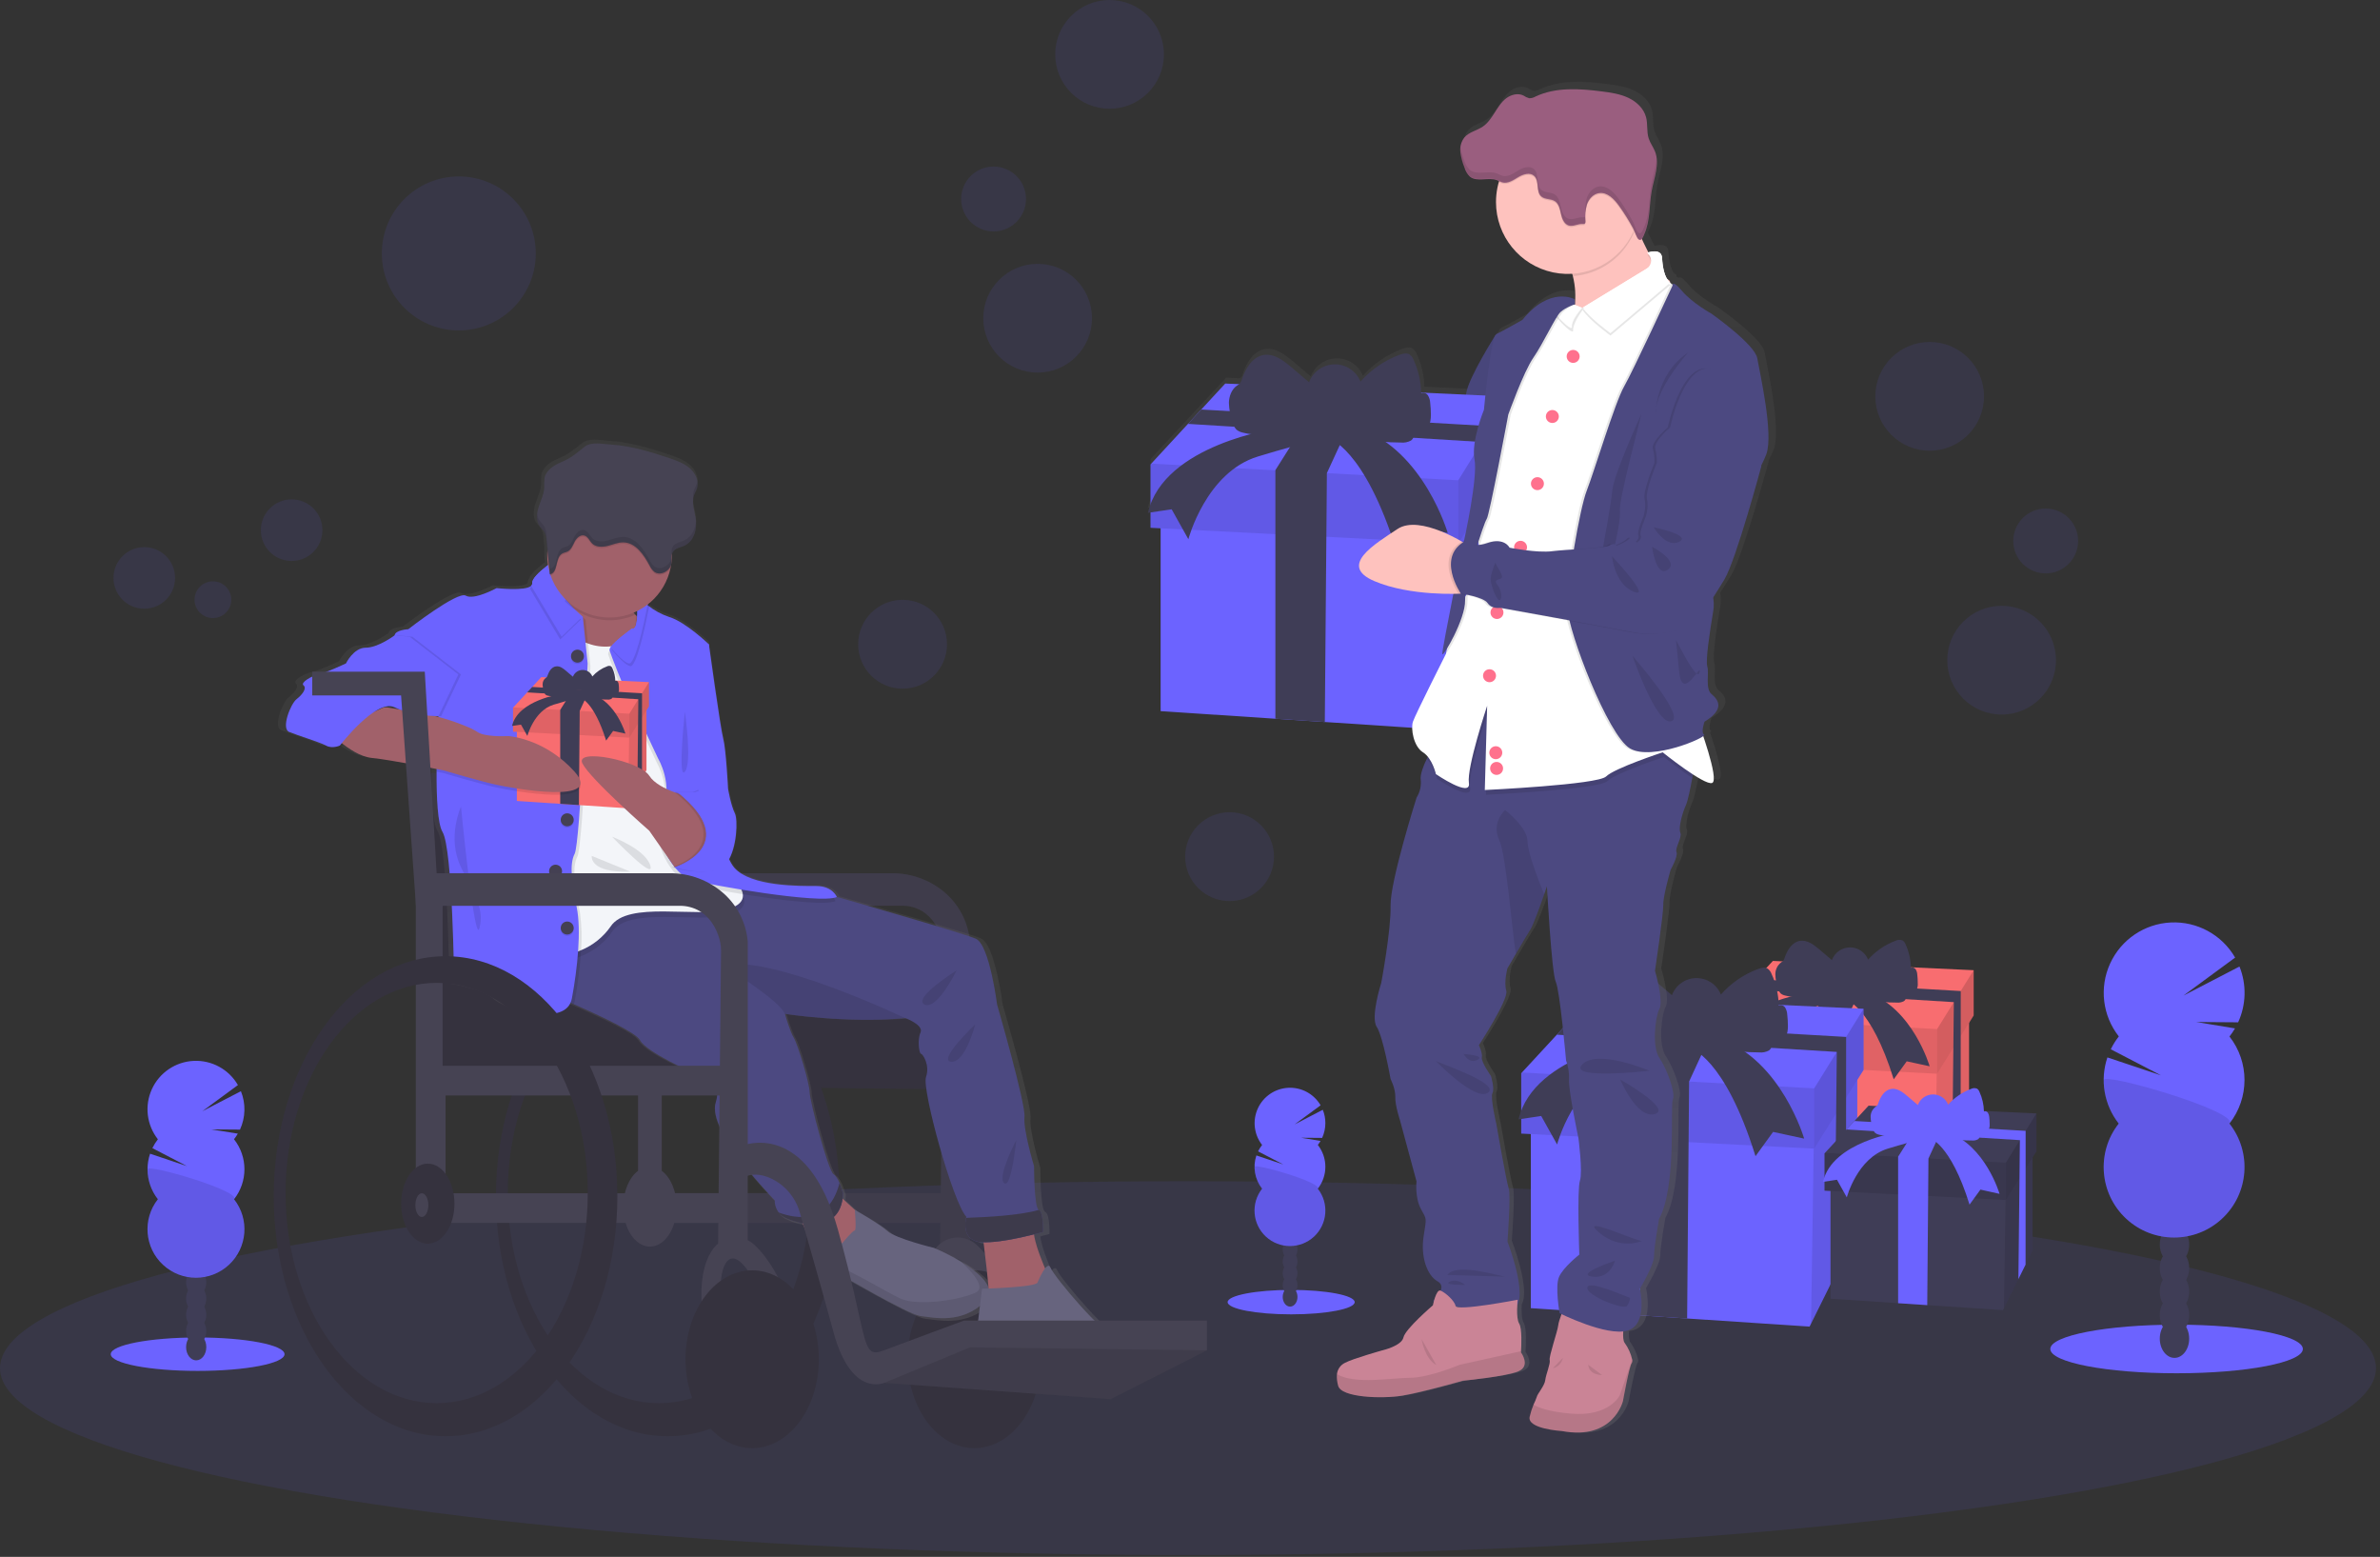 <?xml version="1.0" encoding="UTF-8"?>
<svg width="367px" height="240px" viewBox="0 0 367 240" version="1.1" xmlns="http://www.w3.org/2000/svg" xmlns:xlink="http://www.w3.org/1999/xlink">
    <rect x="0" y="0" width="367" height="240" fill="#333333" stroke="none"/>
    <!-- Generator: Sketch 52.5 (67469) - http://www.bohemiancoding.com/sketch -->
    <title>undraw_gifts_btw0</title>
    <desc>Created with Sketch.</desc>
    <defs>
        <linearGradient x1="49.999%" y1="99.99%" x2="49.999%" y2="-0.007%" id="linearGradient-1">
            <stop stop-color="#808080" stop-opacity="0.25" offset="0%"></stop>
            <stop stop-color="#808080" stop-opacity="0.12" offset="54%"></stop>
            <stop stop-color="#808080" stop-opacity="0.1" offset="100%"></stop>
        </linearGradient>
        <linearGradient x1="50.013%" y1="99.999%" x2="50.013%" y2="-0.017%" id="linearGradient-2">
            <stop stop-color="#808080" stop-opacity="0.25" offset="0%"></stop>
            <stop stop-color="#808080" stop-opacity="0.12" offset="54%"></stop>
            <stop stop-color="#808080" stop-opacity="0.1" offset="100%"></stop>
        </linearGradient>
    </defs>
    <g id="For-Presentation" stroke="none" stroke-width="1" fill="none" fill-rule="evenodd">
        <g id="iPad" transform="translate(-648, -980)">
            <g id="Group-12" transform="translate(0, 931)">
                <g id="undraw_gifts_btw0" transform="translate(648, 49)">
                    <ellipse id="Oval" fill="#6C63FF" opacity="0.1" cx="183.192" cy="210.902" rx="183.192" ry="28.813"></ellipse>
                    <polygon id="Path" fill="#F86D70" points="303.628 154.864 303.628 174.837 298.347 185.491 298.347 185.491 298.18 185.828 284.202 184.905 278.829 184.548 266.357 183.726 266.357 159.834 278.829 160.184 284.405 160.342 298.514 160.741"></polygon>
                    <polygon id="Path" fill="#000000" opacity="0.1" points="303.628 156.043 303.628 174.837 302.335 177.44 302.335 177.44 301.015 180.108 301.015 180.108 298.347 185.491 298.644 165.518 298.703 161.488 301.241 158.682 301.241 158.682 302.348 157.457"></polygon>
                    <polygon id="Path" fill="#F86D70" points="304.342 149.56 304.342 156.537 303.628 157.68 302.344 159.72 301.211 161.527 298.703 165.521 298.644 165.518 265.257 163.799 265.257 156.92 265.342 156.828 269.327 152.513 270.771 150.951 273.381 148.129"></polygon>
                    <polygon id="Path" fill="#000000" opacity="0.1" points="298.703 158.639 298.703 165.521 265.257 163.799 265.257 156.92 265.342 156.828"></polygon>
                    <polygon id="Path" fill="#000000" opacity="0.15" points="304.342 149.56 304.342 156.537 298.703 165.521 298.703 158.639"></polygon>
                    <polygon id="Path" fill="#3F3D56" points="302.351 152.772 302.348 157.457 302.344 159.72 302.335 177.44 302.335 177.44 301.015 180.108 301.211 161.527 301.241 158.682 301.241 158.682 301.287 154.484 269.327 152.513 270.771 150.951"></polygon>
                    <polygon id="Path" fill="#3F3D56" points="286.664 153.001 284.425 157.863 284.405 160.342 284.202 184.905 278.829 184.548 278.829 157.539 281.694 153.001"></polygon>
                    <path d="M279.291,153.328 C277.996,153.76 276.604,153.809 275.283,153.469 C275.026,153.419 274.786,153.306 274.582,153.142 C274.363,152.899 274.212,152.601 274.147,152.28 C273.913,151.618 273.784,150.923 273.764,150.221 C273.748,149.508 274.065,148.827 274.622,148.381 C274.739,148.31 274.848,148.228 274.949,148.135 C275.068,147.984 275.153,147.81 275.201,147.625 C275.594,146.456 276.35,145.225 277.568,145.035 C278.691,144.864 279.713,145.647 280.581,146.384 L282.48,148.001 C282.91,146.84 284.01,146.064 285.248,146.047 C286.486,146.03 287.607,146.777 288.069,147.926 C289.218,146.628 290.669,145.632 292.292,145.025 C292.638,144.847 293.044,144.831 293.402,144.982 C293.607,145.13 293.761,145.337 293.844,145.575 C294.362,146.707 294.643,147.932 294.67,149.177 C294.943,149.083 295.245,149.187 295.403,149.429 C295.549,149.668 295.633,149.941 295.645,150.221 C295.697,150.656 295.722,151.093 295.721,151.531 C295.77,151.992 295.654,152.456 295.393,152.84 C295.007,153.292 294.336,153.338 293.756,153.351 C294.044,153.607 293.903,154.121 293.586,154.333 C293.246,154.516 292.859,154.591 292.476,154.55 C290.999,154.55 289.428,154.494 288.196,153.675 C287.712,153.348 287.306,152.919 286.818,152.595 C285.626,151.806 284.127,151.77 282.748,151.835 C281.465,151.897 280.476,152.929 279.291,153.328 Z" id="Path" fill="#3F3D56"></path>
                    <path d="M279.019,153.004 C279.019,153.004 266.691,154.723 264.969,162.172 L267.553,161.792 L269.366,165.04 C269.366,165.04 271.279,157.778 276.917,156.056 C282.555,154.333 284.562,154.052 284.562,154.052 C284.562,154.052 288.491,155.005 292.014,166.379 L294.021,163.606 L297.557,164.372 C297.557,164.372 294.977,155.483 288,153.001 L279.019,153.004 Z" id="Path" fill="#3F3D56"></path>
                    <polygon id="Path" fill="#6C63FF" points="286.399 162.676 286.399 189.656 279.268 204.043 279.268 204.046 279.042 204.501 260.159 203.253 252.9 202.772 236.055 201.659 236.055 169.388 252.9 169.863 260.434 170.076 279.494 170.613"></polygon>
                    <polygon id="Path" fill="#000000" opacity="0.1" points="286.399 164.267 286.399 189.656 284.657 193.169 284.657 193.172 282.869 196.774 282.869 196.774 279.268 204.043 279.67 177.063 279.752 171.621 283.177 167.833 283.177 167.83 284.67 166.18"></polygon>
                    <polygon id="Path" fill="#6C63FF" points="287.368 155.509 287.368 164.935 286.399 166.477 284.67 169.231 283.138 171.674 279.752 177.07 279.67 177.063 234.571 174.745 234.571 165.449 234.683 165.328 240.069 159.5 242.017 157.388 245.543 153.574"></polygon>
                    <polygon id="Path" fill="#000000" opacity="0.1" points="279.752 167.774 279.752 177.07 234.571 174.745 234.571 165.449 234.683 165.328"></polygon>
                    <polygon id="Path" fill="#000000" opacity="0.15" points="287.368 155.509 287.368 164.935 279.752 177.07 279.752 167.774"></polygon>
                    <polygon id="Path" fill="#3F3D56" points="284.677 159.847 284.67 166.18 284.67 169.231 284.657 193.169 284.657 193.172 282.869 196.774 283.138 171.674 283.177 167.833 283.177 167.83 283.239 162.159 240.069 159.5 242.017 157.388"></polygon>
                    <polygon id="Path" fill="#3F3D56" points="263.486 160.158 260.461 166.726 260.434 170.076 260.159 203.253 252.9 202.772 252.9 166.291 256.774 160.158"></polygon>
                    <path d="M253.526,160.6 C251.778,161.183 249.898,161.249 248.114,160.79 C247.767,160.724 247.442,160.573 247.167,160.351 C246.87,160.024 246.666,159.622 246.578,159.189 C246.262,158.293 246.088,157.353 246.061,156.403 C246.083,155.456 246.444,154.468 247.22,153.921 C247.375,153.825 247.522,153.715 247.658,153.593 C247.815,153.389 247.927,153.153 247.986,152.903 C248.513,151.324 249.538,149.658 251.185,149.406 C252.701,149.173 254.082,150.231 255.251,151.226 L257.815,153.41 C258.399,151.844 259.885,150.798 261.555,150.776 C263.226,150.753 264.74,151.759 265.365,153.309 C266.918,151.552 268.877,150.203 271.072,149.38 C271.56,149.196 272.13,149.052 272.575,149.321 C272.849,149.522 273.056,149.8 273.171,150.12 C273.869,151.649 274.248,153.304 274.284,154.985 C274.648,154.86 275.051,154.994 275.267,155.312 C275.464,155.637 275.577,156.007 275.594,156.386 C275.663,156.972 275.698,157.561 275.699,158.151 C275.699,158.773 275.64,159.461 275.234,159.919 C274.71,160.528 273.803,160.594 273.001,160.613 C273.387,160.957 273.197,161.648 272.768,161.939 C272.31,162.186 271.787,162.288 271.269,162.231 C269.271,162.211 267.15,162.156 265.49,161.046 C264.835,160.61 264.285,160.027 263.627,159.592 C262.016,158.524 259.992,158.475 258.126,158.564 C256.463,158.665 255.127,160.063 253.526,160.6 Z" id="Path" fill="#3F3D56"></path>
                    <path d="M253.159,160.158 C253.159,160.158 236.506,162.483 234.169,172.551 L237.656,172.034 L240.108,176.425 C240.108,176.425 242.691,166.602 250.307,164.29 C257.923,161.979 260.634,161.579 260.634,161.579 C260.634,161.579 265.925,162.869 270.702,178.232 L273.413,174.486 L278.204,175.521 C278.204,175.521 274.717,163.514 265.293,160.158 L253.159,160.158 Z" id="Path" fill="#3F3D56"></path>
                    <polygon id="Path" fill="#3F3D56" points="313.424 176.077 313.424 192.776 309.011 201.682 309.011 201.682 308.87 201.963 297.184 201.191 292.692 200.893 282.267 200.205 282.267 180.232 292.692 180.524 297.354 180.655 309.151 180.989"></polygon>
                    <polygon id="Path" fill="#000000" opacity="0.1" points="313.424 177.06 313.424 192.776 312.347 194.95 312.347 194.95 311.24 197.18 311.24 197.183 309.011 201.682 309.259 184.983 309.312 181.614 311.43 179.267 311.43 179.267 312.357 178.245"></polygon>
                    <polygon id="Path" fill="#3F3D56" points="314.023 171.641 314.023 177.476 313.424 178.428 312.354 180.134 311.407 181.647 309.312 184.983 309.259 184.983 281.347 183.546 281.347 177.793 281.416 177.718 284.749 174.11 285.957 172.807 288.138 170.443"></polygon>
                    <polygon id="Path" fill="#000000" opacity="0.1" points="309.312 179.231 309.312 184.983 281.347 183.546 281.347 177.793 281.416 177.718"></polygon>
                    <polygon id="Path" fill="#000000" opacity="0.15" points="314.023 171.641 314.023 177.476 309.312 184.983 309.312 179.231"></polygon>
                    <polygon id="Path" fill="#6C63FF" points="312.357 174.326 312.357 178.245 312.354 180.134 312.347 194.95 312.347 194.95 311.24 197.18 311.407 181.647 311.43 179.267 311.43 179.267 311.47 175.757 284.749 174.11 285.957 172.807"></polygon>
                    <polygon id="Path" fill="#6C63FF" points="299.244 174.519 297.371 178.586 297.354 180.655 297.184 201.191 292.692 200.893 292.692 178.314 295.089 174.519"></polygon>
                    <path d="M293.078,174.794 C291.996,175.153 290.834,175.194 289.729,174.912 C289.514,174.869 289.313,174.774 289.143,174.637 C288.96,174.434 288.835,174.187 288.779,173.92 C288.581,173.365 288.471,172.783 288.452,172.194 C288.439,171.599 288.704,171.031 289.169,170.659 C289.266,170.6 289.358,170.53 289.441,170.452 C289.54,170.327 289.611,170.182 289.65,170.027 C289.978,169.044 290.613,168.02 291.631,167.862 C292.571,167.718 293.425,168.373 294.149,168.989 L295.737,170.341 C296.098,169.371 297.018,168.723 298.053,168.71 C299.088,168.697 300.024,169.322 300.409,170.282 C301.372,169.199 302.585,168.368 303.942,167.859 C304.23,167.709 304.57,167.696 304.869,167.823 C305.039,167.947 305.168,168.119 305.239,168.318 C305.672,169.264 305.906,170.289 305.926,171.33 C306.154,171.25 306.407,171.337 306.539,171.539 C306.66,171.737 306.731,171.962 306.745,172.194 C306.787,172.557 306.808,172.922 306.807,173.288 C306.844,173.675 306.742,174.063 306.519,174.381 C306.192,174.761 305.635,174.801 305.137,174.81 C305.237,174.935 305.279,175.096 305.252,175.253 C305.225,175.41 305.132,175.548 304.996,175.632 C304.712,175.784 304.388,175.847 304.067,175.812 C302.832,175.812 301.516,175.766 300.488,175.079 C300.082,174.81 299.741,174.45 299.335,174.178 C298.353,173.524 297.086,173.488 295.933,173.543 C294.895,173.596 294.07,174.46 293.078,174.794 Z" id="Path" fill="#6C63FF"></path>
                    <path d="M292.852,174.519 C292.852,174.519 282.545,175.956 281.108,182.19 L283.265,181.863 L284.781,184.581 C284.781,184.581 286.379,178.507 291.094,177.07 C295.809,175.632 297.485,175.393 297.485,175.393 C297.485,175.393 300.76,176.192 303.706,185.697 L305.386,183.382 L308.333,184.037 C308.333,184.037 306.175,176.608 300.344,174.542 L292.852,174.519 Z" id="Path" fill="#6C63FF"></path>
                    <path d="M272.114,54.329 C271.747,52.135 264.943,47.388 264.943,47.388 C264.943,47.388 261.941,45.751 260.359,43.855 C259.341,42.65 259.023,42.663 258.928,42.827 C258.861,42.784 258.785,42.758 258.706,42.751 C258.643,42.706 258.581,42.663 258.522,42.614 C258.544,42.426 258.442,42.245 258.27,42.165 C258.19,42.115 258.112,42.061 258.038,42.002 C257.52,41.124 257.337,39.873 257.275,38.786 C257.199,37.411 255.638,37.758 255.143,37.909 C254.783,37.225 254.429,36.508 254.099,35.794 C254.239,35.561 254.353,35.314 254.439,35.057 C255.389,32.962 255.179,30.562 255.592,28.348 C255.89,26.744 256.505,25.074 256.384,23.512 C256.384,23.473 256.384,23.434 256.384,23.398 C256.386,23.405 256.386,23.413 256.384,23.42 C256.35,23.03 256.262,22.647 256.122,22.281 C255.85,21.577 255.372,20.971 255.14,20.241 C254.796,19.187 255.016,18.021 254.731,16.947 C254.374,15.592 253.244,14.541 251.967,13.942 C250.69,13.342 249.276,13.136 247.878,12.959 C244.381,12.514 240.674,12.249 237.482,13.742 C237.187,13.922 236.846,14.014 236.5,14.007 C236.184,13.919 235.885,13.779 235.616,13.591 C234.758,13.159 233.681,13.434 232.918,14.014 C232.155,14.593 231.634,15.422 231.124,16.227 C230.613,17.032 230.066,17.864 229.274,18.391 C228.341,19.023 227.109,19.236 226.383,20.091 C226.051,20.495 225.842,20.986 225.78,21.505 C225.782,21.497 225.782,21.49 225.78,21.482 C225.78,21.544 225.78,21.607 225.78,21.669 C225.78,21.731 225.78,21.77 225.78,21.819 C225.78,21.868 225.78,21.901 225.78,21.944 C225.772,22.082 225.772,22.221 225.78,22.36 C225.882,23.159 226.09,23.94 226.399,24.684 C226.547,25.237 226.838,25.741 227.244,26.145 C228.363,27.074 230.132,26.197 231.5,26.714 C231.612,26.759 231.721,26.811 231.828,26.868 L231.778,27.025 C230.801,30.402 231.476,34.041 233.599,36.843 C235.721,39.644 239.042,41.279 242.557,41.252 C242.786,41.252 243.016,41.252 243.245,41.226 C243.277,41.347 243.314,41.468 243.343,41.589 C243.689,42.949 243.8,44.357 243.67,45.754 L243.602,45.148 C243.452,45.075 243.296,45.013 243.137,44.965 C242.688,44.815 242.218,44.743 241.745,44.752 C240.223,44.729 237.927,45.354 235.482,48.373 C235.482,48.373 232.358,50.141 231.438,50.567 C231.363,50.615 231.304,50.683 231.268,50.763 C231.268,50.763 227.136,57.191 226.707,59.614 L226.648,59.941 L219.641,59.614 C219.592,57.87 219.191,56.153 218.462,54.568 C218.34,54.229 218.118,53.935 217.827,53.723 C217.359,53.438 216.75,53.592 216.232,53.786 C213.903,54.649 211.821,56.069 210.165,57.921 C209.492,56.283 207.887,55.223 206.116,55.247 C204.346,55.271 202.769,56.374 202.14,58.029 L199.413,55.737 C198.172,54.686 196.705,53.566 195.091,53.812 C193.342,54.08 192.252,55.838 191.689,57.505 C191.623,57.771 191.5,58.021 191.329,58.235 C191.296,58.265 191.263,58.294 191.227,58.32 L189.079,58.222 L185.334,62.249 L183.261,64.479 L177.538,70.635 L177.417,70.762 L177.417,76.911 C177.25,77.357 177.112,77.813 177.004,78.277 L177.417,78.214 L177.417,80.592 L178.995,80.673 L178.995,109.018 L196.902,110.194 L204.619,110.691 L218.256,111.585 C218.256,112.872 218.793,114.679 219.936,115.39 C220.222,115.574 220.476,115.803 220.689,116.068 C220.63,116.182 220.571,116.3 220.515,116.418 C219.968,117.548 219.484,118.808 219.569,119.591 C219.682,120.582 219.451,121.582 218.914,122.423 C218.914,122.423 214.789,135.438 214.88,139.177 C214.972,142.916 213.41,151.138 213.41,151.138 C213.41,151.138 211.708,156.435 212.719,157.942 C213.731,159.448 214.88,166.026 214.88,166.026 C214.88,166.026 215.663,167.532 215.614,168.812 C215.565,170.092 216.35,172.414 216.35,172.414 L218.924,181.866 C218.924,181.866 218.649,184.378 219.615,186.159 C220.581,187.94 220.486,187.39 220.027,190.497 C219.569,193.604 220.577,196.479 222.234,197.393 C222.889,197.746 222.909,198.286 222.709,198.814 L222.692,198.814 C222.27,198.647 221.92,199.534 221.71,200.251 C221.583,200.382 221.497,200.457 221.497,200.457 L221.641,200.493 C221.55,200.837 221.497,201.096 221.497,201.096 C221.497,201.096 217.179,204.75 216.914,206.073 C216.648,207.395 213.603,208.083 213.603,208.083 C213.603,208.083 209.019,209.36 207.811,210.002 C207.106,210.328 206.625,211 206.544,211.773 C206.49,212.374 206.545,212.98 206.708,213.561 C207.169,215.434 213.603,215.617 216.681,215.116 C219.759,214.615 226.15,212.785 226.15,212.785 C226.15,212.785 232.859,212.13 234.837,211.324 C236.814,210.519 235.249,208.404 235.249,208.404 C235.249,208.404 235.249,208.332 235.249,208.204 C235.298,207.441 235.436,204.671 234.961,203.928 C234.601,203.365 234.614,201.963 234.663,201.07 C236.005,198.614 233.121,191.247 233.121,191.247 C233.121,191.247 233.674,184.044 233.304,182.983 C232.934,181.922 231.376,172.983 231.376,172.983 C231.376,172.983 230.41,168.917 230.777,168.232 C231.143,167.548 230.547,165.584 230.547,165.584 C230.547,165.584 228.986,163.393 229.123,162.709 C229.261,162.025 228.665,160.79 228.665,160.79 C228.665,160.79 233.353,153.665 232.938,152.343 C232.522,151.02 233.121,148.872 233.121,148.872 L234.431,146.655 C235.302,145.175 236.356,143.398 236.723,142.844 C237.174,142.14 238.261,139.144 238.867,137.416 C239.123,136.682 239.296,136.178 239.296,136.178 C239.296,136.178 240.033,149.602 240.674,150.974 C241.316,152.346 242.285,163.164 242.285,163.164 C242.641,164.128 242.796,165.154 242.744,166.18 C242.652,167.869 244.214,175.22 244.214,175.22 C244.214,175.22 244.905,180.426 244.443,181.794 C243.981,183.163 244.351,193.254 244.351,193.254 C244.351,193.254 241.824,195.219 241.182,196.721 C240.54,198.224 241.274,202.34 241.274,202.34 L241.568,202.481 C241.33,203.052 241.155,203.647 241.044,204.255 C240.953,205.123 239.571,209.052 239.712,209.599 C239.853,210.146 239.113,211.835 239.021,212.703 C238.929,213.571 237.78,214.851 237.688,215.322 C237.543,215.734 237.374,216.136 237.181,216.527 C236.932,217.129 236.732,217.75 236.585,218.384 C236.127,220.299 241.595,220.62 241.595,220.62 C249.682,222.126 251.155,215.964 251.155,215.964 C251.155,215.964 252.164,210.483 252.534,210.07 C252.624,209.911 252.646,209.722 252.596,209.547 C252.384,208.616 251.988,207.738 251.43,206.963 C251.172,206.662 251.152,205.876 251.198,205.175 C251.432,205.155 251.663,205.112 251.889,205.048 C255.163,204.088 253.82,198.562 253.82,198.562 C253.82,198.562 256.024,194.911 256.024,193.493 C256.024,192.075 256.807,187.74 256.807,187.74 C259.609,182.626 258.506,170.207 258.968,169.202 C259.429,168.196 258.002,164.454 256.852,162.765 C255.703,161.075 256.165,156.508 256.852,155.185 C257.54,153.862 256.165,149.291 256.165,149.291 C256.165,149.291 257.497,140.431 257.452,139.062 C257.406,137.694 258.598,133.627 258.598,133.627 C258.598,133.627 259.793,131.529 259.518,130.89 C259.243,130.252 260.438,128.598 260.117,127.874 C259.796,127.151 260.392,124.908 260.988,123.582 C261.295,122.904 261.675,121.035 261.97,119.375 L262.068,118.828 C263.407,119.689 264.625,120.331 265.08,120.157 C265.899,119.83 264.596,115.573 263.699,112.915 C263.853,112.8 263.915,112.712 263.853,112.669 C263.303,112.306 263.915,110.659 263.915,110.659 C267.163,108.694 266.059,107.25 265.018,106.402 C263.977,105.554 264.652,103.128 264.344,102.146 C264.036,101.163 264.711,96.727 265.264,93.502 C265.377,92.8 265.371,92.083 265.244,91.383 C265.837,90.473 266.446,89.517 266.98,88.63 C268.816,85.588 272.739,71.096 272.739,71.096 L272.713,71.021 C273.096,70.252 273.368,69.626 273.535,69.21 C274.687,66.018 272.48,56.52 272.114,54.329 Z M243.553,45.986 L243.638,45.944 C243.638,45.97 243.638,45.993 243.638,46.016 L243.553,45.986 Z M225.724,201.417 C225.524,201.419 225.326,201.38 225.142,201.302 L225.724,201.417 Z" id="Shape" fill="url(#linearGradient-1)" fill-rule="nonzero"></path>
                    <path d="M190.088,96.052 C192.779,97.074 199.046,97.189 201.829,97.185 C202.674,97.185 203.198,97.185 203.198,97.185 L204.982,93.554 L203.198,90.526 C203.198,90.526 201.561,90.077 199.387,89.684 C196.178,89.105 191.787,88.653 189.695,89.953 C186.185,92.12 186.578,94.72 190.088,96.052 Z" id="Path" fill="#FEC2BE"></path>
                    <path d="M201.829,97.185 C202.674,97.185 203.198,97.185 203.198,97.185 L204.982,93.554 L203.198,90.526 C203.198,90.526 201.561,90.077 199.387,89.684 C201.151,90.974 205.395,93.787 201.829,97.185 Z" id="Path" fill="#000000" opacity="0.1"></path>
                    <path d="M231.382,52.581 L230.593,51.674 C230.593,51.674 226.536,58.091 226.114,60.514 C225.692,62.937 225.132,65.723 225.132,65.723 C225.132,65.723 224.12,68.867 223.465,70.261 C222.81,71.656 222.195,72.986 222.136,73.591 C222.077,74.197 222.378,75.53 221.105,76.374 C219.831,77.219 219.53,79.524 219.53,79.524 C219.53,79.524 214.946,84.003 212.506,84.124 C210.067,84.246 203.123,85.457 203.365,86.668 C203.607,87.88 200.457,88.607 199.187,88.908 C197.917,89.209 207.372,92.837 201.852,97.506 C201.852,97.506 205.362,98.233 205.726,99.081 C206.089,99.929 209.782,98.596 209.782,98.596 C209.782,98.596 210.571,96.72 213.295,96.599 C216.02,96.478 217.411,95.267 217.411,95.083 C217.411,94.9 220.135,93.39 221.651,92.965 C223.167,92.539 225.161,92.359 225.223,91.937 C225.286,91.514 234.303,52.581 234.303,52.581 L231.382,52.581 Z" id="Path" fill="#4C4981"></path>
                    <path d="M231.382,52.581 L230.593,51.674 C230.593,51.674 226.536,58.091 226.114,60.514 C225.692,62.937 225.132,65.723 225.132,65.723 C225.132,65.723 224.12,68.867 223.465,70.261 C222.81,71.656 222.195,72.986 222.136,73.591 C222.077,74.197 222.378,75.53 221.105,76.374 C219.831,77.219 219.53,79.524 219.53,79.524 C219.53,79.524 214.946,84.003 212.506,84.124 C210.067,84.246 203.123,85.457 203.365,86.668 C203.607,87.88 200.457,88.607 199.187,88.908 C197.917,89.209 207.372,92.837 201.852,97.506 C201.852,97.506 205.362,98.233 205.726,99.081 C206.089,99.929 209.782,98.596 209.782,98.596 C209.782,98.596 210.571,96.72 213.295,96.599 C216.02,96.478 217.411,95.267 217.411,95.083 C217.411,94.9 220.135,93.39 221.651,92.965 C223.167,92.539 225.161,92.359 225.223,91.937 C225.286,91.514 234.303,52.581 234.303,52.581 L231.382,52.581 Z" id="Path" fill="#000000" opacity="0.05"></path>
                    <path d="M240.819,220.597 C248.811,222.097 250.265,215.967 250.265,215.967 C250.265,215.967 251.247,210.519 251.627,210.11 C251.717,209.952 251.74,209.764 251.689,209.589 C251.48,208.665 251.088,207.792 250.536,207.022 C250.035,206.429 250.445,203.977 250.445,203.977 L241.182,201.616 C241.182,201.616 240.363,203.479 240.275,204.341 C240.187,205.202 238.821,209.111 238.965,209.655 C239.109,210.198 238.376,211.881 238.284,212.742 C238.193,213.603 237.06,214.877 236.975,215.332 C236.831,215.74 236.664,216.139 236.474,216.527 C236.226,217.125 236.029,217.743 235.884,218.374 C235.41,220.279 240.819,220.597 240.819,220.597 Z" id="Path" fill="#CA8496"></path>
                    <path d="M240.819,220.597 C248.811,222.097 250.265,215.967 250.265,215.967 C250.265,215.967 251.247,210.519 251.627,210.11 C251.717,209.952 251.74,209.764 251.689,209.589 L249.764,215.103 C249.764,215.103 248.176,218.42 242.272,217.919 C238.913,217.637 237.259,217.012 236.457,216.527 C236.21,217.125 236.013,217.743 235.868,218.374 C235.41,220.279 240.819,220.597 240.819,220.597 Z" id="Path" fill="#000000" opacity="0.1"></path>
                    <path d="M247.04,211.969 C247.04,211.969 245.042,212.015 244.905,210.381 L247.04,211.969 Z" id="Path" fill="#000000" opacity="0.1"></path>
                    <path d="M212.294,158.295 C213.276,159.795 214.428,166.333 214.428,166.333 C214.428,166.333 215.201,167.833 215.155,169.103 C215.109,170.374 215.882,172.705 215.882,172.705 L218.426,182.105 C218.426,182.105 218.151,184.6 219.107,186.362 C220.063,188.123 219.968,187.59 219.513,190.677 C219.058,193.765 220.06,196.626 221.694,197.533 C223.328,198.44 220.967,200.575 220.967,200.575 C220.967,200.575 231.412,203.391 233.592,201.665 C235.773,199.94 232.456,191.404 232.456,191.404 C232.456,191.404 233,184.227 232.64,183.183 C232.279,182.138 230.731,173.229 230.731,173.229 C230.731,173.229 229.778,169.189 230.141,168.508 C230.505,167.826 229.912,165.872 229.912,165.872 C229.912,165.872 228.37,163.694 228.504,163.013 C228.638,162.332 228.049,161.114 228.049,161.114 C228.049,161.114 232.679,154.029 232.273,152.713 C231.867,151.396 232.453,149.262 232.453,149.262 C232.453,149.262 233.039,148.256 233.743,147.058 C234.604,145.585 235.645,143.82 235.996,143.27 C236.441,142.566 237.515,139.586 238.114,137.871 L238.54,136.64 C238.54,136.64 239.263,149.989 239.902,151.351 C240.54,152.713 241.49,163.465 241.49,163.465 C241.841,164.424 241.996,165.444 241.945,166.464 C241.853,168.144 243.399,175.455 243.399,175.455 C243.399,175.455 244.08,180.632 243.625,182.004 C243.169,183.376 243.533,193.401 243.533,193.401 C243.533,193.401 241.035,195.366 240.399,196.852 C239.764,198.339 240.491,202.438 240.491,202.438 C240.491,202.438 247.757,206.069 250.969,205.117 C254.181,204.164 252.874,198.67 252.874,198.67 C252.874,198.67 255.055,195.035 255.055,193.627 C255.055,192.219 255.828,187.907 255.828,187.907 C258.598,182.819 257.507,170.469 257.959,169.47 C258.411,168.471 257.023,164.745 255.88,163.079 C254.737,161.412 255.199,156.858 255.88,155.548 C256.561,154.238 255.205,149.655 255.205,149.655 C255.205,149.655 256.515,140.844 256.479,139.482 C256.443,138.12 257.615,134.079 257.615,134.079 C257.615,134.079 258.794,131.99 258.522,131.355 C258.25,130.72 259.429,129.083 259.112,128.356 C258.794,127.629 259.383,125.409 259.976,124.099 C260.277,123.422 260.654,121.565 260.958,119.915 C261.237,118.347 261.443,116.968 261.443,116.968 L253.948,110.93 L235.239,106.019 L228.2,103.747 L221.344,114.552 C221.344,114.552 220.636,115.681 220.008,116.984 C219.471,118.108 218.989,119.362 219.074,120.138 C219.189,121.121 218.965,122.114 218.439,122.953 C218.439,122.953 214.337,135.903 214.428,139.632 C214.52,143.362 212.988,151.531 212.988,151.531 C212.988,151.531 211.295,156.796 212.294,158.295 Z" id="Path" fill="#4C4981"></path>
                    <polygon id="Path" fill="#6C63FF" points="231.85 68.68 231.85 97.018 224.359 112.132 224.359 112.132 224.12 112.61 204.288 111.3 196.666 110.796 178.972 109.627 178.972 75.729 196.666 76.23 204.58 76.453 224.595 77.019"></polygon>
                    <polygon id="Path" fill="#000000" opacity="0.1" points="231.85 70.353 231.85 97.018 230.02 100.708 230.02 100.712 228.141 104.493 228.141 104.497 224.359 112.132 224.781 83.794 224.867 78.077 228.465 74.095 228.465 74.095 230.033 72.36"></polygon>
                    <polygon id="Path" fill="#6C63FF" points="232.865 61.156 232.865 71.054 231.85 72.674 230.033 75.569 228.422 78.133 224.867 83.797 224.781 83.794 177.413 81.358 177.413 71.594 177.531 71.466 183.186 65.344 185.235 63.13 188.935 59.123"></polygon>
                    <polygon id="Path" fill="#000000" opacity="0.1" points="224.867 74.037 224.867 83.797 177.413 81.358 177.413 71.594 177.531 71.466"></polygon>
                    <polygon id="Path" fill="#000000" opacity="0.15" points="232.865 61.156 232.865 71.054 224.867 83.797 224.867 74.037"></polygon>
                    <polygon id="Path" fill="#3F3D56" points="230.04 65.71 230.033 72.36 230.033 75.569 230.02 100.708 230.02 100.712 228.141 104.493 228.422 78.133 228.465 74.095 228.465 74.095 228.53 68.14 183.186 65.344 185.235 63.13"></polygon>
                    <polygon id="Path" fill="#3F3D56" points="207.785 66.038 204.606 72.936 204.58 76.453 204.288 111.3 196.666 110.796 196.666 72.475 200.732 66.038"></polygon>
                    <path d="M197.321,66.489 C195.485,67.1 193.513,67.169 191.64,66.689 C191.28,66.615 190.944,66.457 190.658,66.228 C190.347,65.883 190.134,65.461 190.042,65.006 C189.711,64.065 189.528,63.079 189.498,62.082 C189.521,61.1 189.901,60.046 190.713,59.463 C190.879,59.364 191.034,59.248 191.175,59.116 C191.346,58.904 191.467,58.657 191.532,58.392 C192.088,56.736 193.169,54.984 194.891,54.719 C196.486,54.476 197.936,55.59 199.164,56.634 L201.859,58.926 C202.474,57.284 204.033,56.187 205.787,56.163 C207.54,56.139 209.129,57.193 209.789,58.818 C211.421,56.978 213.479,55.566 215.784,54.706 C216.295,54.516 216.894,54.359 217.359,54.643 C217.646,54.856 217.864,55.149 217.984,55.485 C218.719,57.09 219.116,58.828 219.153,60.593 C219.541,60.461 219.968,60.609 220.191,60.953 C220.401,61.293 220.52,61.68 220.538,62.079 C220.61,62.695 220.646,63.315 220.646,63.936 C220.646,64.59 220.584,65.294 220.158,65.792 C219.608,66.431 218.659,66.499 217.814,66.519 C218.22,66.879 218.02,67.606 217.572,67.914 C217.088,68.172 216.538,68.278 215.993,68.218 C213.898,68.199 211.668,68.14 209.923,66.974 C209.235,66.516 208.659,65.903 207.959,65.445 C206.266,64.325 204.141,64.273 202.183,64.365 C200.408,64.469 199.004,65.939 197.321,66.489 Z" id="Path" fill="#3F3D56"></path>
                    <path d="M196.944,66.038 C196.944,66.038 179.453,68.477 177.011,79.053 L180.674,78.512 L183.248,83.123 C183.248,83.123 185.962,72.815 193.961,70.376 C201.96,67.937 204.805,67.527 204.805,67.527 C204.805,67.527 210.372,68.886 215.381,85.018 L218.23,81.089 L223.246,82.176 C223.246,82.176 219.585,69.567 209.687,66.041 L196.944,66.038 Z" id="Path" fill="#3F3D56"></path>
                    <path d="M239.957,53.032 C240.246,52.915 259.999,44.759 257.278,43.135 C255.664,42.172 253.676,38.095 252.314,34.903 C251.365,32.67 250.72,30.876 250.72,30.876 C250.72,30.876 234.866,28.06 240.54,37.778 C241.435,39.268 242.109,40.881 242.541,42.565 C244.158,49.182 240.088,52.911 239.957,53.032 Z" id="Path" fill="#FEC2BE"></path>
                    <path d="M240.54,37.778 C241.435,39.268 242.109,40.881 242.541,42.565 C246.64,42.277 250.243,39.744 251.902,35.984 C252.059,35.631 252.197,35.271 252.314,34.903 C251.365,32.67 250.72,30.876 250.72,30.876 C250.72,30.876 234.866,28.06 240.54,37.778 Z" id="Path" fill="#000000" opacity="0.1"></path>
                    <path d="M230.685,31.148 C230.685,36.386 234.354,40.908 239.479,41.989 C244.605,43.069 249.787,40.413 251.902,35.62 C252.527,34.212 252.848,32.688 252.845,31.148 C252.845,25.028 247.884,20.068 241.765,20.068 C235.646,20.068 230.685,25.028 230.685,31.148 Z" id="Path" fill="#FEC2BE"></path>
                    <path d="M219.995,116.998 C221.157,118.052 221.602,120.059 221.602,120.059 C221.602,120.059 227.067,123.788 226.69,121.421 C226.314,119.054 229.506,109.526 229.506,109.526 L229.143,122.511 C229.143,122.511 246.578,121.696 247.852,120.422 C249.125,119.149 256.571,116.7 256.571,116.7 C256.571,116.7 258.863,118.53 260.945,119.918 C261.223,118.35 261.43,116.971 261.43,116.971 L253.935,110.934 L235.226,106.022 L228.187,103.75 L221.33,114.555 C221.33,114.555 220.623,115.694 219.995,116.998 Z" id="Path" fill="#000000" opacity="0.1"></path>
                    <path d="M219.425,115.973 C220.875,116.883 221.422,119.335 221.422,119.335 C221.422,119.335 226.87,123.058 226.507,120.697 C226.144,118.337 229.323,108.799 229.323,108.799 L228.959,121.784 C228.959,121.784 246.398,120.969 247.668,119.695 C248.939,118.422 256.387,115.973 256.387,115.973 C256.387,115.973 262.834,121.149 264.016,120.697 C265.198,120.246 261.927,111.431 261.927,111.431 L258.568,59.846 C258.568,59.846 259.475,44.497 258.113,43.953 C257.903,43.868 257.709,43.747 257.54,43.596 C256.643,42.787 256.374,41.15 256.296,39.775 C256.207,38.138 254.027,38.957 254.027,38.957 L255.297,40.594 L244.044,47.434 L243.945,47.496 C243.507,47.265 243.055,47.059 242.593,46.88 C241.611,46.497 240.272,46.137 239.404,46.497 C238.919,46.742 238.508,47.112 238.212,47.568 C237.57,48.533 237.055,49.578 236.68,50.675 L232.594,57.577 C232.594,57.577 230.505,66.745 230.505,67.112 C230.505,67.478 229.87,75.831 229.143,76.738 C228.416,77.645 227.689,82.189 227.961,83.551 C228.232,84.914 227.506,89.998 227.506,89.998 C224.51,92.451 222.964,100.803 222.964,100.803 C222.964,100.803 218.243,110.158 217.879,111.248 C217.516,112.338 217.971,115.066 219.425,115.973 Z" id="Path" fill="#FFFFFF"></path>
                    <path d="M244.044,47.797 C245.147,49.434 248.336,51.726 248.336,51.726 L257.54,43.953 C256.643,43.144 256.374,41.507 256.296,40.132 C256.207,38.495 254.027,39.314 254.027,39.314 L254.289,39.641 C254.545,39.97 254.648,40.393 254.573,40.803 C254.498,41.213 254.252,41.572 253.896,41.789 L244.044,47.797 Z" id="Path" fill="#000000" opacity="0.1"></path>
                    <path d="M244.044,47.434 C245.147,49.071 248.336,51.363 248.336,51.363 L257.54,43.59 C256.643,42.781 256.374,41.144 256.296,39.769 C256.207,38.132 254.027,38.95 254.027,38.95 L254.289,39.277 C254.545,39.607 254.648,40.029 254.573,40.439 C254.498,40.85 254.252,41.208 253.896,41.425 L244.044,47.434 Z" id="Path" fill="#FFFFFF"></path>
                    <path d="M239.787,48.658 C240.976,50.082 242.662,51.693 242.583,50.885 C242.505,50.076 243.589,48.295 244.279,47.496 C243.201,47.153 242.038,47.184 240.979,47.584 C240.495,47.832 240.084,48.202 239.787,48.658 Z" id="Path" fill="#000000" opacity="0.1"></path>
                    <path d="M239.604,48.115 C240.796,49.536 242.479,51.15 242.4,50.341 C242.321,49.532 243.294,48.226 243.985,47.427 C243.002,47.044 241.667,46.684 240.796,47.041 C240.31,47.286 239.898,47.657 239.604,48.115 Z" id="Path" fill="#FFFFFF"></path>
                    <circle id="Oval" fill="#FF718D" cx="242.583" cy="54.941" r="1"></circle>
                    <circle id="Oval" fill="#FF718D" cx="237.073" cy="74.557" r="1"></circle>
                    <circle id="Oval" fill="#FF718D" cx="230.835" cy="94.419" r="1"></circle>
                    <circle id="Oval" fill="#FF718D" cx="230.655" cy="116.032" r="1"></circle>
                    <circle id="Oval" fill="#FF718D" cx="239.375" cy="64.204" r="1"></circle>
                    <circle id="Oval" fill="#FF718D" cx="234.47" cy="84.367" r="1"></circle>
                    <circle id="Oval" fill="#FF718D" cx="229.686" cy="104.166" r="1"></circle>
                    <circle id="Oval" fill="#FF718D" cx="230.777" cy="118.455" r="1"></circle>
                    <path d="M257.537,44.045 C257.537,44.045 257.416,42.954 258.99,44.831 C260.565,46.707 263.532,48.344 263.532,48.344 C263.532,48.344 270.254,53.065 270.614,55.246 C270.974,57.426 273.155,66.869 272.005,70.019 C270.856,73.169 262.075,88.243 262.075,88.243 C262.075,88.243 264.367,90.968 263.833,94.176 C263.299,97.385 262.622,101.805 262.923,102.774 C263.224,103.744 262.559,106.163 263.578,107.011 C264.596,107.859 265.696,109.303 262.487,111.251 C262.487,111.251 261.882,112.888 262.425,113.249 C262.969,113.609 254.374,117.368 250.982,115.367 C247.59,113.366 241.486,97.385 241.356,93.813 C241.225,90.241 243.232,78.424 244.322,75.647 C245.412,72.871 248.683,62.027 250.075,59.604 C251.466,57.181 257.537,44.045 257.537,44.045 Z" id="Path" fill="#000000" opacity="0.1"></path>
                    <path d="M257.9,44.045 C257.9,44.045 257.779,42.954 259.354,44.831 C260.929,46.707 263.895,48.344 263.895,48.344 C263.895,48.344 270.614,53.065 270.981,55.246 C271.347,57.426 273.521,66.869 272.372,70.019 C271.223,73.169 262.428,88.243 262.428,88.243 C262.428,88.243 264.72,90.968 264.187,94.176 C263.653,97.385 262.975,101.805 263.276,102.774 C263.578,103.744 262.913,106.163 263.931,107.011 C264.95,107.859 266.05,109.303 262.841,111.251 C262.841,111.251 262.235,112.888 262.779,113.249 C263.322,113.609 254.727,117.368 251.335,115.367 C247.943,113.366 241.84,97.385 241.709,93.813 C241.578,90.241 243.585,78.424 244.676,75.647 C245.766,72.871 249.037,62.027 250.428,59.604 C251.82,57.181 257.9,44.045 257.9,44.045 Z" id="Path" fill="#4C4981"></path>
                    <path d="M260.323,54.336 C260.323,54.336 255.117,60.088 255.297,63.903 C255.297,63.903 255.225,57.728 260.323,54.336 Z" id="Path" fill="#000000" opacity="0.1"></path>
                    <path d="M253.117,63.782 C253.117,63.965 249.607,77.042 249.787,78.676 C249.967,80.31 248.759,85.153 248.759,85.153 L247.121,84.727 C247.121,84.727 248.392,78.008 248.634,75.526 C248.876,73.044 253.117,63.782 253.117,63.782 Z" id="Path" fill="#000000" opacity="0.1"></path>
                    <path d="M251.725,101.078 C251.846,101.262 260.022,110.524 257.72,111.189 C255.418,111.854 251.725,101.078 251.725,101.078 Z" id="Path" fill="#000000" opacity="0.1"></path>
                    <path d="M258.447,98.718 C258.627,98.839 261.721,105.377 262.078,103.629 C262.435,101.88 259.416,108.413 258.932,103.567 L258.447,98.718 Z" id="Path" fill="#000000" opacity="0.1"></path>
                    <path d="M242.75,46.101 C242.75,46.101 239.375,44.045 235.135,49.31 C235.135,49.31 232.047,51.068 231.14,51.49 C230.233,51.913 229.202,63.176 229.202,63.176 C229.202,63.176 227.204,68.019 227.748,70.805 C228.291,73.591 226.176,83.159 226.176,83.159 C226.176,83.159 222.663,100.351 222.784,100.839 C222.905,101.327 226.356,95.45 226.294,92.546 C226.232,89.641 229.202,80.556 229.627,80.012 C230.053,79.468 232.96,63.903 232.96,63.903 C232.96,63.903 235.321,57.302 236.834,55.125 C238.347,52.947 240.226,48.828 241.012,48.102 C241.577,47.611 242.208,47.203 242.888,46.89 L242.75,46.101 Z" id="Path" fill="#000000" opacity="0.1"></path>
                    <path d="M242.783,46.101 C242.783,46.101 238.998,44.045 234.758,49.31 C234.758,49.31 231.67,51.068 230.763,51.49 C229.856,51.913 228.825,63.176 228.825,63.176 C228.825,63.176 226.828,68.019 227.371,70.805 C227.915,73.591 225.8,83.159 225.8,83.159 C225.8,83.159 222.286,100.351 222.408,100.839 C222.529,101.327 225.98,95.45 225.921,92.546 C225.862,89.641 228.825,80.556 229.251,80.012 C229.676,79.468 232.581,63.906 232.581,63.906 C232.581,63.906 234.941,57.305 236.454,55.128 C237.967,52.951 239.846,48.832 240.632,48.105 C241.418,47.378 242.871,46.893 242.871,46.893 L242.783,46.101 Z" id="Path" fill="#4C4981"></path>
                    <path d="M226.176,83.944 C226.176,83.944 218.973,79.223 215.489,81.551 C212.005,83.879 206.321,87.183 211.917,89.576 C217.513,91.969 225.266,91.511 225.266,91.511 L226.176,83.944 Z" id="Path" fill="#FEC2BE"></path>
                    <path d="M231.186,129.505 C232.26,131.797 233.15,143.384 233.746,147.055 C234.607,145.581 235.649,143.817 235.999,143.267 C236.444,142.563 237.518,139.583 238.117,137.867 C237.433,136.204 235.544,131.437 235.544,129.682 C235.544,127.547 232.093,124.869 232.093,124.869 C232.093,124.869 229.912,126.781 231.186,129.505 Z" id="Path" fill="#000000" opacity="0.1"></path>
                    <path d="M254.344,165.063 C254.344,165.063 246.352,161.655 243.991,164.081 C241.631,166.507 254.344,165.063 254.344,165.063 Z" id="Path" fill="#000000" opacity="0.1"></path>
                    <path d="M249.849,166.425 C249.849,166.425 257.933,170.966 255.163,171.736 C252.393,172.505 249.849,166.425 249.849,166.425 Z" id="Path" fill="#000000" opacity="0.1"></path>
                    <path d="M225.692,162.473 C225.692,162.473 229.143,162.699 227.823,163.38 C226.504,164.061 225.692,162.473 225.692,162.473 Z" id="Path" fill="#000000" opacity="0.1"></path>
                    <path d="M221.376,163.518 C221.422,163.744 231.412,166.969 229.46,168.429 C227.509,169.889 221.376,163.518 221.376,163.518 Z" id="Path" fill="#000000" opacity="0.1"></path>
                    <path d="M253.162,191.309 C251.666,191.083 243.31,187.223 246.578,189.999 C249.846,192.776 253.162,191.309 253.162,191.309 Z" id="Path" fill="#000000" opacity="0.1"></path>
                    <path d="M249.03,194.351 C249.03,194.351 248.303,197.167 245.533,196.803 C242.763,196.44 249.03,194.351 249.03,194.351 Z" id="Path" fill="#000000" opacity="0.1"></path>
                    <path d="M251.348,200.077 C250.847,199.94 244.898,197.216 244.764,198.486 C244.63,199.757 250.438,201.983 250.893,201.302 C251.154,200.943 251.311,200.52 251.348,200.077 Z" id="Path" fill="#000000" opacity="0.1"></path>
                    <path d="M232.093,196.803 C231.366,196.757 224.562,194.58 223.193,196.532 L232.093,196.803 Z" id="Path" fill="#000000" opacity="0.1"></path>
                    <path d="M225.918,198.074 C225.918,198.074 224.736,197.029 223.557,197.576 C222.378,198.123 225.918,198.074 225.918,198.074 Z" id="Path" fill="#000000" opacity="0.1"></path>
                    <path d="M240.992,209.337 C240.839,210.125 240.234,210.749 239.45,210.925 L240.992,209.337 Z" id="Path" fill="#000000" opacity="0.1"></path>
                    <path d="M206.344,213.607 C206.799,215.466 213.158,215.65 216.2,215.149 C219.241,214.648 225.554,212.847 225.554,212.847 C225.554,212.847 232.184,212.212 234.136,211.393 C236.087,210.575 234.545,208.486 234.545,208.486 C234.545,208.486 234.545,208.417 234.545,208.292 C234.591,207.533 234.729,204.779 234.26,204.036 C233.714,203.175 234.031,200.359 234.031,200.359 C234.031,200.359 224.634,202.176 224.451,201.312 C224.267,200.447 222.814,199.223 222.136,198.951 C221.458,198.679 220.954,201.22 220.954,201.22 C220.954,201.22 216.697,204.855 216.413,206.171 C216.128,207.487 213.138,208.168 213.138,208.168 C213.138,208.168 208.597,209.442 207.415,210.077 C206.718,210.405 206.242,211.072 206.161,211.838 C206.116,212.434 206.179,213.033 206.344,213.607 Z" id="Path" fill="#CA8496"></path>
                    <path d="M206.344,213.607 C206.799,215.466 213.158,215.65 216.2,215.149 C219.241,214.648 225.554,212.847 225.554,212.847 C225.554,212.847 232.184,212.212 234.136,211.393 C236.087,210.575 234.545,208.486 234.545,208.486 C234.545,208.486 234.545,208.417 234.545,208.292 L225.05,210.395 C225.05,210.395 220.374,212.392 217.378,212.392 C214.759,212.392 208.898,213.466 206.177,211.838 C206.128,212.433 206.184,213.032 206.344,213.607 Z" id="Path" fill="#000000" opacity="0.1"></path>
                    <path d="M219.209,206.429 C219.209,206.429 219.664,209.429 221.481,210.427 L219.209,206.429 Z" id="Path" fill="#000000" opacity="0.1"></path>
                    <path d="M231.117,28.08 C231.288,28.171 231.468,28.246 231.654,28.302 C232.509,28.532 233.34,27.959 234.097,27.5 C234.853,27.042 235.897,26.701 236.552,27.294 C237.407,28.07 236.788,29.73 237.669,30.476 C238.225,30.951 239.109,30.804 239.728,31.18 C240.347,31.557 240.534,32.421 240.691,33.161 C240.848,33.901 241.159,34.739 241.883,34.956 C242.606,35.172 243.274,34.697 243.985,34.723 C244.132,34.723 244.312,34.746 244.404,34.638 C244.469,34.542 244.494,34.424 244.473,34.311 C244.384,33.431 244.463,32.542 244.705,31.691 C244.996,30.856 245.687,30.097 246.548,29.962 C247.825,29.766 248.896,30.886 249.646,31.927 C250.434,33.033 251.151,34.188 251.794,35.384 C251.834,35.462 251.87,35.542 251.902,35.623 C252.527,34.215 252.848,32.691 252.845,31.151 C252.847,25.629 248.782,20.948 243.314,20.176 C237.846,19.404 232.644,22.776 231.117,28.083 L231.117,28.08 Z" id="Path" fill="#000000" opacity="0.1"></path>
                    <path d="M249.659,31.744 C248.909,30.692 247.838,29.576 246.562,29.779 C245.687,29.913 245.01,30.67 244.718,31.505 C244.476,32.355 244.398,33.244 244.489,34.124 C244.507,34.239 244.48,34.356 244.414,34.451 C244.315,34.559 244.145,34.543 243.998,34.536 C243.287,34.51 242.58,34.972 241.896,34.769 C241.211,34.566 240.861,33.715 240.704,32.975 C240.547,32.235 240.377,31.396 239.741,31.01 C239.106,30.624 238.238,30.781 237.682,30.306 C236.801,29.556 237.42,27.896 236.565,27.124 C235.911,26.528 234.866,26.868 234.11,27.327 C233.353,27.785 232.522,28.358 231.667,28.132 C231.379,28.053 231.12,27.886 230.839,27.778 C229.493,27.268 227.748,28.135 226.641,27.212 C226.239,26.811 225.95,26.31 225.803,25.762 C225.5,25.021 225.294,24.244 225.191,23.45 C225.093,22.646 225.314,21.836 225.806,21.194 C226.527,20.343 227.745,20.133 228.665,19.505 C229.447,18.971 229.974,18.152 230.492,17.35 C231.009,16.548 231.51,15.713 232.263,15.147 C233.016,14.58 234.083,14.302 234.928,14.731 C235.195,14.915 235.491,15.054 235.802,15.143 C236.148,15.15 236.489,15.058 236.785,14.878 C239.935,13.395 243.602,13.657 247.056,14.099 C248.438,14.276 249.839,14.485 251.1,15.081 C252.36,15.677 253.473,16.718 253.827,18.07 C254.109,19.138 253.892,20.297 254.233,21.345 C254.462,22.058 254.934,22.654 255.215,23.371 C255.952,25.283 255.071,27.386 254.698,29.402 C254.289,31.606 254.495,33.986 253.559,36.079 C253.375,36.488 253.169,37.205 252.707,36.933 C252.38,36.733 252.033,35.571 251.836,35.211 C251.186,34.01 250.458,32.851 249.659,31.744 Z" id="Path" fill="#9A5E7F"></path>
                    <path d="M269.586,67.233 L271.223,71.895 C271.223,71.895 267.346,86.302 265.529,89.334 C263.712,92.366 261.05,96.236 261.05,96.236 C261.05,96.236 256.571,98.475 251.362,97.447 C246.152,96.419 230.957,93.692 230.957,93.692 C230.957,93.692 229.686,93.934 229.022,92.965 C228.357,91.996 224.903,91.511 224.903,91.511 C224.903,91.511 220.908,85.699 225.813,83.276 C225.813,83.276 226.415,84.609 229.022,83.702 C231.628,82.795 232.41,84.429 232.41,84.429 C232.41,84.429 236.65,85.277 239.011,84.972 C241.372,84.668 247.246,84.55 247.852,84.065 C248.17,83.783 248.656,83.809 248.942,84.124 C248.942,84.124 250.392,83.581 250.877,83.037 C251.362,82.494 252.029,83.64 252.029,83.64 C252.029,83.64 252.877,83.159 252.635,82.553 C252.393,81.947 253.421,79.645 253.421,79.645 C253.421,79.645 253.906,78.133 253.601,76.921 C253.297,75.71 255.117,71.355 255.117,71.355 C255.141,70.62 255.059,69.886 254.875,69.174 C254.57,68.084 257.167,65.9 257.167,65.9 C257.167,65.9 259.711,53.55 265.1,57.607 C270.489,61.663 269.586,67.233 269.586,67.233 Z" id="Path" fill="#000000" opacity="0.1"></path>
                    <path d="M269.959,67.233 L271.596,71.895 C271.596,71.895 267.72,86.302 265.902,89.334 C264.085,92.366 261.423,96.236 261.423,96.236 C261.423,96.236 256.941,98.475 251.735,97.447 C246.529,96.419 231.323,93.692 231.323,93.692 C231.323,93.692 230.053,93.934 229.388,92.965 C228.724,91.996 225.269,91.511 225.269,91.511 C225.269,91.511 221.275,85.699 226.18,83.276 C226.18,83.276 226.782,84.609 229.388,83.702 C231.995,82.795 232.777,84.429 232.777,84.429 C232.777,84.429 237.034,85.277 239.378,84.972 C241.722,84.668 247.613,84.55 248.218,84.065 C248.535,83.783 249.021,83.81 249.305,84.124 C249.305,84.124 250.759,83.581 251.244,83.037 C251.728,82.494 252.396,83.64 252.396,83.64 C252.396,83.64 253.241,83.159 252.999,82.553 C252.756,81.947 253.788,79.645 253.788,79.645 C253.788,79.645 254.272,78.133 253.968,76.921 C253.663,75.71 255.484,71.355 255.484,71.355 C255.507,70.62 255.426,69.886 255.241,69.174 C254.937,68.084 257.533,65.9 257.533,65.9 C257.533,65.9 260.077,53.55 265.467,57.607 C270.856,61.663 269.959,67.233 269.959,67.233 Z" id="Path" fill="#4C4981"></path>
                    <path d="M230.593,86.731 C230.655,87.153 231.988,88.849 231.503,89.15 C231.019,89.452 230.23,89.271 230.957,90.241 C231.683,91.21 231.611,92.664 231.14,92.48 C230.668,92.297 229.87,90.12 229.87,89.271 C229.87,88.423 230.593,86.731 230.593,86.731 Z" id="Path" fill="#000000" opacity="0.1"></path>
                    <path d="M248.578,85.762 C248.578,85.762 248.942,89.998 251.908,91.21 C254.875,92.421 248.578,85.762 248.578,85.762 Z" id="Path" fill="#000000" opacity="0.1"></path>
                    <path d="M254.754,84.308 C254.934,84.367 258.99,86.547 257.173,87.818 C255.356,89.088 254.754,84.308 254.754,84.308 Z" id="Path" fill="#000000" opacity="0.1"></path>
                    <path d="M254.996,81.279 C254.996,81.279 260.929,82.491 258.925,83.519 C256.921,84.547 254.996,81.279 254.996,81.279 Z" id="Path" fill="#000000" opacity="0.1"></path>
                    <g id="Group" opacity="0.1" transform="translate(224.939, 22.265)" fill="#000000">
                        <path d="M19.766,8.208 C20.058,7.374 20.749,6.617 21.61,6.483 C22.887,6.286 23.957,7.403 24.707,8.447 C25.496,9.552 26.214,10.706 26.855,11.902 C27.052,12.265 27.386,13.428 27.726,13.627 C28.188,13.899 28.381,13.179 28.577,12.769 C29.514,10.687 29.308,8.3 29.717,6.097 C29.956,4.81 30.398,3.477 30.496,2.204 C30.634,3.785 30.015,5.452 29.717,7.066 C29.308,9.269 29.514,11.65 28.577,13.739 C28.394,14.148 28.188,14.865 27.726,14.596 C27.399,14.397 27.052,13.234 26.855,12.871 C26.218,11.676 25.505,10.524 24.72,9.42 C23.971,8.366 22.9,7.252 21.623,7.455 C20.749,7.59 20.071,8.346 19.78,9.181 C19.633,9.621 19.552,10.08 19.537,10.543 C19.466,9.757 19.544,8.965 19.766,8.208 Z" id="Path"></path>
                        <path d="M0.851,2.459 C0.999,3.007 1.288,3.508 1.689,3.909 C2.796,4.833 4.541,3.962 5.887,4.476 C6.157,4.608 6.433,4.725 6.715,4.826 C7.57,5.055 8.402,4.499 9.158,4.024 C9.914,3.549 10.959,3.225 11.614,3.818 C12.468,4.594 11.849,6.254 12.73,7 C13.287,7.478 14.171,7.328 14.79,7.704 C15.408,8.081 15.595,8.945 15.752,9.669 C15.909,10.392 16.22,11.247 16.944,11.463 C17.668,11.679 18.336,11.204 19.046,11.231 C19.193,11.231 19.374,11.253 19.462,11.145 C19.486,11.12 19.503,11.09 19.514,11.057 C19.514,11.299 19.514,11.542 19.537,11.784 C19.554,11.899 19.528,12.016 19.462,12.111 C19.364,12.219 19.193,12.203 19.046,12.196 C18.336,12.17 17.628,12.632 16.944,12.429 C16.26,12.226 15.909,11.371 15.752,10.635 C15.595,9.898 15.425,9.056 14.79,8.654 C14.154,8.251 13.287,8.425 12.73,7.95 C11.849,7.203 12.468,5.543 11.614,4.767 C10.959,4.175 9.914,4.515 9.158,4.974 C8.402,5.432 7.57,6.005 6.715,5.776 C6.427,5.697 6.169,5.533 5.887,5.425 C4.541,4.911 2.796,5.782 1.689,4.859 C1.287,4.456 0.998,3.955 0.851,3.405 C0.547,2.665 0.341,1.888 0.239,1.094 C0.216,0.823 0.223,0.551 0.259,0.282 C0.372,1.028 0.571,1.758 0.851,2.459 Z" id="Path"></path>
                    </g>
                    <path d="M76.473,184.404 C76.473,204.841 88.335,221.402 102.968,221.402 C117.6,221.402 129.462,204.835 129.462,184.404 C129.462,163.973 117.6,147.405 102.968,147.405 C88.335,147.405 76.473,163.969 76.473,184.404 Z M78.3,183.909 C78.3,166.019 88.731,151.514 101.596,151.514 C114.46,151.514 124.911,166.026 124.911,183.909 C124.911,201.793 114.48,216.305 101.612,216.305 C88.744,216.305 78.3,201.8 78.3,183.909 Z" id="Shape" fill="#35323E" fill-rule="nonzero"></path>
                    <path d="M99.769,103.547 L101.596,134.613 L137.501,134.613 C140.615,134.583 143.627,135.722 145.942,137.805 C148.022,139.704 149.314,142.314 149.563,145.12 L149.563,191.715 L144.979,191.715 L145.012,188.516 L99.752,188.516 L99.752,183.932 L145.074,183.932 L145.447,146.547 C145.453,146.077 145.405,145.608 145.303,145.149 C145.022,143.918 144.232,141.672 142.121,140.411 C141.195,139.878 140.143,139.604 139.076,139.619 L98.39,139.619 L96.098,107.185 L82.412,107.185 L82.412,103.547 L99.769,103.547 Z" id="Path" fill="#464353"></path>
                    <path d="M99.769,103.547 L101.596,134.613 L137.501,134.613 C140.615,134.583 143.627,135.722 145.942,137.805 C148.022,139.704 149.314,142.314 149.563,145.12 L149.563,191.715 L144.979,191.715 L145.012,188.516 L99.752,188.516 L99.752,183.932 L145.074,183.932 L145.447,146.547 C145.453,146.077 145.405,145.608 145.303,145.149 C145.022,143.918 144.232,141.672 142.121,140.411 C141.195,139.878 140.143,139.604 139.076,139.619 L98.39,139.619 L96.098,107.185 L82.412,107.185 L82.412,103.547 L99.769,103.547 Z" id="Path" fill="#000000" opacity="0.1"></path>
                    <polygon id="Path" fill="#35323E" points="98.629 120.219 64.139 119.08 65.966 167.044 148.649 167.957 146.593 148.545 101.596 156.082"></polygon>
                    <rect id="Rectangle" fill="#464353" x="67.334" y="183.945" width="45.682" height="4.568"></rect>
                    <path d="M98.39,180.485 L98.39,167.06 L102.044,167.06 L102.044,180.485 C103.396,181.496 104.336,183.585 104.336,186.005 C104.336,189.41 102.493,192.17 100.224,192.17 C97.955,192.17 96.111,189.41 96.111,186.005 C96.115,183.585 97.048,181.496 98.39,180.485 Z" id="Path" fill="#464353"></path>
                    <path d="M116.349,191.915 C114.787,190.464 112.396,190.379 110.734,191.715 C110.734,191.715 105.253,195.369 110.276,210.902 C110.276,210.902 113.933,213.194 112.103,205.876 C110.272,198.558 111.189,193.997 113.016,193.997 C114.843,193.997 117.129,199.023 117.129,199.023 L120.327,197.655 C120.327,197.655 118.883,194.285 116.349,191.915 Z" id="Path" fill="#464353"></path>
                    <path d="M150.611,191.915 C149.048,190.464 146.657,190.379 144.995,191.715 C144.995,191.715 139.514,195.369 144.537,210.902 C144.537,210.902 148.194,213.194 146.367,205.876 C144.54,198.558 145.45,193.997 147.281,193.997 C149.111,193.997 151.39,199.023 151.39,199.023 L154.589,197.655 C154.589,197.655 153.145,194.285 150.611,191.915 Z" id="Path" fill="#464353"></path>
                    <ellipse id="Oval" fill="#35323E" cx="150.247" cy="209.53" rx="10.278" ry="13.706"></ellipse>
                    <ellipse id="Oval" fill="#35323E" cx="115.986" cy="209.53" rx="10.278" ry="13.706"></ellipse>
                    <path d="M177.299,208.59 C176.241,207.513 174.63,206.714 173.658,206.714 C171.611,206.714 163.544,197.141 163.007,195.785 C162.81,195.291 162.483,195.458 162.149,195.893 C161.494,194.344 160.636,192.164 160.407,190.605 C161.271,190.386 161.825,190.225 161.825,190.225 C161.825,190.225 161.93,187.141 161.17,186.82 L161.15,186.82 C160.417,186.388 160.417,180.026 160.417,180.026 C160.417,180.026 158.698,174.404 158.914,172.374 C159.13,170.344 154.622,154.893 154.622,154.893 C154.622,154.893 153.44,145.604 151.288,144.665 C149.471,143.869 134.164,139.501 129.436,138.159 C129.335,137.93 128.601,136.489 126.224,136.489 C123.641,136.489 115.897,136.597 113.317,133.617 C112.998,133.223 112.731,132.789 112.522,132.327 C113.799,129.98 113.88,126.106 113.422,125.213 C112.767,123.936 112.348,121.382 112.348,121.382 C112.348,121.382 112.021,115.213 111.589,113.615 C111.156,112.017 109.336,98.934 109.336,98.934 C109.336,98.934 105.679,95.447 103.095,94.694 C101.97,94.323 100.914,93.77 99.968,93.056 C100.008,92.844 100.047,92.65 100.076,92.487 C101.757,91.083 102.911,89.151 103.351,87.006 C103.4,86.889 103.436,86.767 103.455,86.642 C103.476,86.475 103.484,86.307 103.482,86.138 C103.514,85.83 103.534,85.519 103.537,85.205 L103.537,85.11 C103.537,85.074 103.537,85.038 103.537,85.002 C103.57,84.85 103.631,84.706 103.717,84.576 C104.094,84.036 104.87,83.921 105.489,83.653 C105.582,83.61 105.673,83.562 105.76,83.509 L105.839,83.456 C105.898,83.42 105.954,83.384 106.006,83.345 L106.098,83.27 L106.232,83.155 L106.32,83.067 C106.36,83.028 106.399,82.988 106.435,82.946 L106.52,82.844 C106.553,82.802 106.586,82.762 106.615,82.72 L106.694,82.605 C106.722,82.565 106.748,82.524 106.772,82.481 C106.798,82.438 106.825,82.396 106.847,82.35 C106.87,82.304 106.89,82.268 106.91,82.229 C106.929,82.189 106.959,82.13 106.978,82.081 C106.996,82.045 107.011,82.008 107.024,81.97 C107.047,81.914 107.07,81.859 107.09,81.803 L107.119,81.715 C107.139,81.649 107.162,81.584 107.181,81.515 C107.181,81.515 107.181,81.515 107.181,81.495 C107.326,80.941 107.377,80.367 107.332,79.796 C107.332,79.652 107.306,79.511 107.283,79.37 C107.123,78.388 106.769,77.376 106.887,76.407 C106.887,76.322 106.913,76.237 106.929,76.152 C106.929,76.152 106.929,76.132 106.929,76.122 C106.949,76.034 106.973,75.946 107.001,75.86 C107.136,75.471 107.365,75.114 107.489,74.724 C107.515,74.644 107.535,74.562 107.551,74.479 L107.551,74.413 C107.551,74.344 107.571,74.276 107.574,74.207 C107.574,74.19 107.574,74.174 107.574,74.158 C107.582,73.978 107.57,73.798 107.538,73.621 C107.379,72.854 106.967,72.162 106.369,71.656 C105.482,70.877 104.32,70.448 103.177,70.071 C100.23,69.089 97.162,68.159 94.042,67.96 C92.673,67.871 90.882,67.449 89.786,68.287 C88.505,69.269 87.706,70.006 86.115,70.674 C84.966,71.155 83.768,71.895 83.496,73.058 C83.433,73.575 83.414,74.096 83.44,74.616 C83.388,75.664 82.883,76.64 82.559,77.641 C82.356,78.228 82.273,78.849 82.317,79.468 C82.317,79.468 82.317,79.488 82.317,79.498 C82.317,79.57 82.337,79.642 82.35,79.711 C82.35,79.711 82.35,79.737 82.35,79.747 C82.382,79.903 82.429,80.055 82.491,80.202 C82.491,80.222 82.507,80.238 82.514,80.258 C82.52,80.277 82.566,80.366 82.595,80.418 L82.625,80.474 C82.667,80.542 82.71,80.608 82.759,80.673 C82.959,80.939 83.227,81.161 83.414,81.44 C83.648,81.874 83.775,82.358 83.787,82.851 C83.84,83.348 83.889,83.849 83.941,84.347 C83.941,84.386 83.941,84.422 83.941,84.458 C83.925,84.678 83.915,84.9 83.915,85.113 C83.916,85.629 83.958,86.143 84.039,86.652 C82.949,87.474 81.826,88.459 81.593,89.18 C81.432,89.386 81.342,89.639 81.335,89.9 C80.31,90.702 75.955,90.228 75.955,90.228 C75.955,90.228 72.406,92.143 71.116,91.396 C69.826,90.65 62.079,96.609 62.079,96.609 C62.079,96.609 60.036,96.717 59.928,97.568 C59.928,97.568 57.348,99.484 55.41,99.484 C53.471,99.484 52.289,101.93 52.289,101.93 C52.289,101.93 49.064,103.419 47.987,103.632 C46.91,103.845 45.083,104.909 45.623,105.335 C46.163,105.76 45.515,106.717 44.546,107.463 C43.577,108.21 42.07,112.047 43.364,112.568 C44.657,113.088 48.203,114.165 49.172,114.696 C49.542,114.889 49.962,114.968 50.377,114.922 C50.847,114.952 51.317,114.875 51.752,114.696 L51.903,114.509 C53.167,115.468 54.814,116.454 56.398,116.611 C58.893,116.86 64.256,117.882 66.529,118.324 C66.529,118.464 66.529,118.605 66.529,118.746 C66.509,122.721 66.696,126.84 67.462,128.1 C69.076,130.762 69.289,151.613 69.289,151.613 C69.289,151.613 74.344,152.359 76.067,153.954 C77.704,155.46 85.948,158.21 87.575,154.638 L88.093,154.861 C92.284,156.678 97.847,159.264 98.485,160.427 C99.517,162.342 106.939,165.535 106.939,165.535 C106.939,165.535 111.782,165.639 110.38,170.118 C108.979,174.598 119.673,185.317 119.673,185.317 C119.656,185.995 119.873,186.657 120.288,187.193 C120.424,187.364 120.578,187.52 120.747,187.658 C121.175,187.986 122.511,188.585 124.06,188.85 C124.456,189.741 124.771,190.514 124.715,190.638 C124.659,190.762 125.18,191.224 125.864,191.826 C126.391,192.999 127.009,194.128 127.714,195.202 C127.949,195.598 128.279,195.93 128.673,196.168 C129.721,196.594 140.637,203.083 142.684,203.296 C144.586,203.496 148.45,204.429 151.927,201.721 L151.367,206.259 L151.18,207.765 C151.18,207.765 156.668,209.998 158.927,209.998 C161.186,209.998 168.822,213.616 168.822,213.616 C168.822,213.616 173.877,214.68 177.214,212.447 C178.959,211.279 178.464,209.759 177.299,208.59 Z M142.592,159.255 C142.052,160.423 142.402,162.552 142.658,162.552 C142.913,162.552 144.098,164.254 143.453,166.17 C142.808,168.085 147.647,185.53 149.799,187.871 C149.799,187.871 149.799,187.93 149.759,188.032 C149.602,188.742 149.15,191.633 152.166,191.807 L152.51,191.807 C152.739,193.627 153.083,196.492 153.292,198.869 C152.808,197.458 150.938,196.027 149.072,194.901 C147.678,194.072 146.233,193.335 144.743,192.694 C144.743,192.694 138.719,191.26 137.429,190.075 C136.139,188.889 132.291,186.765 132.291,186.765 C131.686,186.218 131.005,185.602 130.363,185.013 C130.399,184.764 130.422,184.502 130.435,184.224 C130.283,183.666 130.092,183.119 129.865,182.587 C129.613,182.014 129.289,181.457 128.929,181.231 C128.071,180.701 125.163,169.742 125.163,168.462 C125.163,167.181 123.336,161.121 122.691,160.057 C122.046,158.993 121.293,156.324 121.293,156.324 C121.293,156.324 131.08,157.824 140.225,156.979 C140.208,157.018 143.113,158.082 142.592,159.255 Z M66.846,110.102 L66.846,110.226 L66.277,110.086 C66.63,110.102 66.846,110.102 66.846,110.102 Z M97.899,93.865 C97.899,94.058 97.899,94.258 97.899,94.458 L97.788,94.343 C97.696,94.242 97.611,94.137 97.523,94.032 C97.65,93.993 97.775,93.924 97.899,93.865 Z M108.426,116.258 C108.318,115.632 108.259,115.275 108.259,115.275 L108.298,114.676 L108.426,116.258 Z M58.658,108.704 C58.885,108.627 59.12,108.577 59.358,108.553 C59.566,108.571 59.769,108.627 59.957,108.717 C60.21,108.835 60.471,108.946 60.737,109.044 L58.861,108.717 C58.794,108.707 58.728,108.704 58.661,108.707 L58.658,108.704 Z" id="Shape" fill="url(#linearGradient-2)" fill-rule="nonzero"></path>
                    <path d="M122.348,185.537 C122.348,185.537 124.509,190.009 124.404,190.327 C124.299,190.644 129.047,194.443 129.047,194.443 L134.22,190.749 L133.693,188.215 C133.693,188.215 127.888,182.976 127.472,182.377 C127.056,181.778 122.348,185.537 122.348,185.537 Z" id="Path" fill="#A1616A"></path>
                    <path d="M151.852,200.673 C148.25,204.157 144.039,203.1 142.029,202.89 C140.019,202.68 129.309,196.237 128.277,195.814 C127.889,195.579 127.566,195.25 127.338,194.858 C126.647,193.789 126.041,192.668 125.524,191.506 C125.596,191.525 129.109,192.527 129.996,191.506 C129.996,191.506 131.473,189.692 131.79,189.692 C132.108,189.692 131.813,186.512 131.813,186.512 C131.813,186.512 135.592,188.637 136.859,189.787 C138.126,190.936 144.036,192.373 144.036,192.373 C145.501,193.009 146.923,193.741 148.292,194.564 C151.105,196.283 153.895,198.692 151.852,200.673 Z" id="Path" fill="#67647E"></path>
                    <path d="M151.852,200.673 C148.25,204.157 144.039,203.1 142.029,202.89 C140.019,202.68 129.309,196.237 128.277,195.814 C127.889,195.579 127.566,195.25 127.338,194.858 C128.588,194.112 136.748,199.302 139.033,200.251 C141.318,201.201 147.094,200.673 150.368,199.302 C152.005,198.617 150.345,196.512 148.283,194.574 C151.105,196.283 153.895,198.692 151.852,200.673 Z" id="Path" fill="#000000" opacity="0.1"></path>
                    <path d="M151.432,189.692 C151.432,189.692 152.939,200.988 152.556,202.461 C152.172,203.935 161.992,197.393 161.992,197.393 C161.992,197.393 158.557,190.314 159.562,188.686 C160.568,187.059 151.432,189.692 151.432,189.692 Z" id="Path" fill="#A1616A"></path>
                    <path d="M160.826,189.905 C160.826,189.905 154.703,191.699 151.331,191.486 C148.384,191.303 148.813,188.447 148.97,187.74 C148.993,187.639 149.01,187.58 149.01,187.58 C146.898,185.258 142.134,167.935 142.789,166.042 C143.443,164.15 142.261,162.44 142.009,162.44 C141.757,162.44 141.417,160.329 141.944,159.166 C142.471,158.004 139.622,156.95 139.622,156.95 C130.648,157.794 121.041,156.295 121.041,156.295 C121.041,156.295 121.778,158.947 122.413,160.001 C123.048,161.055 124.843,167.077 124.843,168.344 C124.843,169.611 127.691,180.485 128.536,181.012 C128.889,181.234 129.207,181.788 129.456,182.354 C129.678,182.879 129.865,183.418 130.016,183.968 C129.688,191.041 121.673,188.297 120.521,187.347 C119.828,186.778 119.439,185.919 119.466,185.023 C119.466,185.023 108.989,174.385 110.361,169.955 C111.733,165.525 106.982,165.417 106.982,165.417 C106.982,165.417 99.7,162.241 98.685,160.342 C98.059,159.173 92.595,156.606 88.482,154.802 C85.906,153.672 83.859,152.837 83.859,152.837 L85.572,146.708 L86.93,141.865 L89.471,140.909 L97.585,137.867 L112.171,135.86 L113.507,136.034 L127.675,137.867 C127.675,137.867 148.368,143.777 150.48,144.711 C152.592,145.644 153.754,154.861 153.754,154.861 C153.754,154.861 158.187,170.171 157.978,172.184 C157.768,174.198 159.454,179.777 159.454,179.777 C159.454,179.777 159.454,186.093 160.171,186.522 L160.194,186.522 C160.928,186.843 160.826,189.905 160.826,189.905 Z" id="Path" fill="#4C4981"></path>
                    <path d="M139.606,156.963 C130.631,157.807 121.025,156.308 121.025,156.308 C120.39,154.314 111.53,148.823 111.53,148.823 C118.795,147.035 139.606,156.963 139.606,156.963 Z" id="Path" fill="#000000" opacity="0.1"></path>
                    <path d="M129.999,183.991 C129.672,191.064 121.657,188.32 120.504,187.37 C120.338,187.233 120.188,187.078 120.056,186.909 C122.862,187.943 127.832,188.739 129.449,182.377 C129.668,182.902 129.852,183.442 129.999,183.991 Z" id="Path" fill="#444053"></path>
                    <path d="M160.826,189.905 C160.826,189.905 154.703,191.699 151.331,191.486 C148.384,191.303 148.813,188.447 148.97,187.74 C152.071,187.642 157.408,187.351 160.178,186.512 L160.201,186.512 C160.928,186.843 160.826,189.905 160.826,189.905 Z" id="Path" fill="#444053"></path>
                    <path d="M129.999,183.991 C129.672,191.064 121.657,188.32 120.504,187.37 C120.338,187.233 120.188,187.078 120.056,186.909 C122.862,187.943 127.832,188.739 129.449,182.377 C129.668,182.902 129.852,183.442 129.999,183.991 Z" id="Path" fill="#000000" opacity="0.1"></path>
                    <path d="M160.826,189.905 C160.826,189.905 154.703,191.699 151.331,191.486 C148.384,191.303 148.813,188.447 148.97,187.74 C152.071,187.642 157.408,187.351 160.178,186.512 L160.201,186.512 C160.928,186.843 160.826,189.905 160.826,189.905 Z" id="Path" fill="#000000" opacity="0.1"></path>
                    <path d="M175.924,211.969 C172.649,214.186 167.689,213.132 167.689,213.132 C167.689,213.132 160.194,209.53 157.978,209.53 C155.761,209.53 150.375,207.314 150.375,207.314 L150.555,205.82 L151.432,198.666 C151.432,198.666 159.657,198.457 159.985,197.717 C159.985,197.717 161.465,194.079 161.992,195.425 C162.519,196.771 170.439,206.272 172.443,206.272 C173.399,206.272 174.981,207.065 176.019,208.132 C177.155,209.301 177.626,210.81 175.924,211.969 Z" id="Path" fill="#67647E"></path>
                    <path d="M147.523,149.573 C147.523,149.573 140.647,153.901 142.563,154.851 C144.478,155.8 147.523,149.573 147.523,149.573 Z" id="Path" fill="#000000" opacity="0.1"></path>
                    <path d="M150.375,157.912 C150.375,157.912 144.462,163.527 146.678,163.675 C148.895,163.822 150.375,157.912 150.375,157.912 Z" id="Path" fill="#000000" opacity="0.1"></path>
                    <path d="M156.711,175.757 C156.711,175.757 153.724,181.414 154.838,182.377 C155.951,183.34 156.711,175.757 156.711,175.757 Z" id="Path" fill="#000000" opacity="0.1"></path>
                    <path d="M123.664,181.457 C124.718,182.515 113.632,177.973 116.166,177.76 C118.7,177.548 123.664,181.457 123.664,181.457 Z" id="Path" fill="#000000" opacity="0.1"></path>
                    <path d="M101.491,102.273 L101.141,102.221 C99.831,102.018 95.067,101.271 90.797,100.345 C89.756,100.119 88.748,99.883 87.821,99.641 C84.547,98.783 82.356,97.856 83.754,97.1 C85.608,96.095 86.583,94.268 87.097,92.696 C87.148,92.541 87.193,92.391 87.235,92.244 C87.462,91.452 87.605,90.638 87.661,89.815 C87.661,89.815 99.592,85.591 97.267,89.815 C96.128,91.888 96.894,93.577 97.971,94.762 C98.71,95.545 99.58,96.193 100.541,96.678 L101.491,102.273 Z" id="Path" fill="#A1616A"></path>
                    <path d="M88.718,98.999 C88.718,98.999 92.975,102.061 97.342,99.526 C101.71,96.992 107.404,121.912 107.404,121.912 L113.317,136.479 C113.317,136.479 117.148,139.649 112.381,141.02 C107.614,142.392 97.041,139.649 94.356,143.659 C91.671,147.67 86.603,148.306 86.069,148.306 C85.536,148.306 83.538,133.208 83.538,133.208 L83.001,111.346 L88.718,98.999 Z" id="Path" fill="#000000" opacity="0.1"></path>
                    <path d="M112.171,140.176 C107.404,141.548 96.828,138.804 94.163,142.815 C93.031,144.445 91.453,145.715 89.619,146.472 C88.432,147.001 87.167,147.333 85.873,147.454 C85.804,147.454 85.706,147.176 85.588,146.698 C84.845,143.643 83.342,132.357 83.342,132.357 L82.821,110.502 L87.837,99.634 L88.522,98.148 C89.196,98.596 89.927,98.952 90.696,99.205 C92.819,99.992 95.182,99.799 97.149,98.678 C98.429,97.935 99.824,99.553 101.157,102.214 C104.362,108.619 107.208,121.061 107.208,121.061 L113.121,135.628 C113.262,135.749 113.396,135.878 113.524,136.014 C114.345,136.905 115.92,139.095 112.171,140.176 Z" id="Path" fill="#F3F5F9"></path>
                    <path d="M89.461,140.909 C89.696,142.755 89.744,144.62 89.602,146.475 C89.435,149.112 89.107,151.737 88.62,154.333 C88.593,154.496 88.55,154.657 88.492,154.811 C85.915,153.682 83.869,152.847 83.869,152.847 L85.572,146.708 C84.828,143.653 83.326,132.367 83.326,132.367 L82.805,110.511 L87.821,99.644 C84.547,98.786 82.356,97.86 83.754,97.103 C85.784,96 86.763,93.908 87.235,92.248 C88.096,93.444 89.104,94.529 90.234,95.476 L90.3,95.532 L90.679,99.215 L90.797,100.348 L91.04,102.699 C91.04,102.699 89.877,130.464 89.032,132.049 C88.188,133.634 88.61,136.695 89.36,140.284 C89.393,140.487 89.429,140.693 89.461,140.909 Z" id="Path" fill="#000000" opacity="0.1"></path>
                    <path d="M88.928,139.858 C89.668,143.46 89.032,149.353 88.188,153.901 C87.343,158.449 78.365,155.486 76.682,153.901 C74.999,152.317 70.029,151.58 70.029,151.58 C70.029,151.58 69.819,130.883 68.235,128.244 C67.482,126.994 67.302,122.908 67.321,118.962 C67.321,115.416 67.511,111.985 67.577,110.819 C67.593,110.551 67.599,110.403 67.599,110.403 C67.599,110.403 60.724,98.79 60.845,97.945 C60.966,97.1 62.957,96.995 62.957,96.995 C62.957,96.995 70.556,91.082 71.823,91.822 C73.09,92.562 76.574,90.66 76.574,90.66 C76.574,90.66 80.991,91.161 81.901,90.309 C82.015,90.213 82.076,90.068 82.065,89.92 C81.96,88.568 86.564,85.683 86.708,85.595 C82.828,89.085 89.101,94.461 89.812,95.05 L89.877,95.106 L90.617,102.273 C90.617,102.273 89.455,130.039 88.61,131.623 C87.765,133.208 88.188,136.27 88.928,139.858 Z" id="Path" fill="#6C63FF"></path>
                    <circle id="Oval" fill="#444053" cx="88.518" cy="109.696" r="1"></circle>
                    <path d="M89.602,95.473 L86.393,98.577 L81.692,90.719 C81.804,90.622 81.865,90.477 81.855,90.329 C81.751,88.977 86.354,86.092 86.495,86.004 C82.615,89.507 88.895,94.883 89.602,95.473 Z" id="Path" fill="#000000" opacity="0.1"></path>
                    <circle id="Oval" fill="#000000" opacity="0.1" cx="87.464" cy="126.588" r="1"></circle>
                    <circle id="Oval" fill="#444053" cx="87.464" cy="126.375" r="1"></circle>
                    <path d="M89.812,95.05 L86.603,98.154 L81.898,90.296 C82.012,90.2 82.073,90.055 82.062,89.907 C81.957,88.554 86.56,85.67 86.705,85.581 C82.828,89.082 89.101,94.461 89.812,95.05 Z" id="Path" fill="#6C63FF"></path>
                    <path d="M128.84,138.909 C126.201,140.071 108.884,137.01 106.353,136.27 C103.822,135.53 100.132,129.829 101.917,125.71 C103.701,121.591 101.281,117.567 101.281,117.567 C101.281,117.567 97.48,109.441 96.635,107.856 C95.79,106.271 94.016,101.661 93.783,100.888 C93.766,100.713 93.821,100.539 93.934,100.404 C94.622,99.359 97.267,97.509 97.267,97.509 C98.014,97.778 98.105,95.643 98.076,94.075 C98.059,93.197 98.007,92.497 98.007,92.497 C98.007,92.497 98.357,92.853 98.93,93.338 C99.14,93.515 99.379,93.708 99.641,93.908 C100.637,94.708 101.765,95.328 102.974,95.741 C105.508,96.488 109.097,99.949 109.097,99.949 L108.039,116.166 C108.039,116.166 110.469,131.414 113.003,134.371 C115.537,137.327 123.153,137.219 125.671,137.219 C128.189,137.219 128.84,138.909 128.84,138.909 Z" id="Path" fill="#000000" opacity="0.1"></path>
                    <path d="M129.047,138.277 C126.408,139.436 109.094,136.374 106.559,135.634 C104.025,134.894 100.338,129.194 102.126,125.078 C103.914,120.963 101.491,116.948 101.491,116.948 C101.491,116.948 97.689,108.819 96.845,107.234 C96,105.649 94.242,101.039 93.996,100.266 C93.974,100.092 94.029,99.916 94.147,99.785 C94.831,98.737 97.48,96.887 97.48,96.887 C98.226,97.159 98.318,95.024 98.289,93.456 C98.272,92.575 98.22,91.874 98.22,91.874 C98.22,91.874 98.57,92.231 99.14,92.719 C99.35,92.893 99.589,93.089 99.854,93.289 C100.848,94.084 101.974,94.699 103.18,95.106 C105.715,95.856 109.303,99.317 109.303,99.317 L108.249,115.531 C108.249,115.531 110.678,130.779 113.209,133.735 C115.74,136.692 123.359,136.587 125.88,136.587 C128.402,136.587 129.047,138.277 129.047,138.277 Z" id="Path" fill="#6C63FF"></path>
                    <path d="M100.332,92.297 C100.332,92.297 100.23,92.857 100.063,93.711 C99.497,96.609 98.141,102.941 97.162,102.696 C96.462,102.519 95.276,101.278 94.356,100.207 C95.044,99.16 97.689,97.31 97.689,97.31 C98.436,97.581 98.528,95.447 98.498,93.878 L99.353,93.142 L100.332,92.297 Z" id="Path" fill="#000000" opacity="0.1"></path>
                    <path d="M100.119,91.874 C100.119,91.874 100.021,92.434 99.854,93.289 C99.284,96.187 97.929,102.519 96.953,102.273 C96.252,102.097 95.067,100.856 94.147,99.785 C94.831,98.737 97.48,96.887 97.48,96.887 C98.226,97.159 98.318,95.024 98.289,93.456 L99.14,92.719 L100.119,91.874 Z" id="Path" fill="#6C63FF"></path>
                    <polygon id="Path" fill="#F86D70" points="99.687 107.993 99.687 118.707 96.855 124.42 96.855 124.42 96.766 124.6 89.268 124.106 86.387 123.913 79.698 123.471 79.698 110.659 86.387 110.849 89.38 110.934 96.943 111.147"></polygon>
                    <polygon id="Path" fill="#000000" opacity="0.1" points="99.687 108.625 99.687 118.707 98.996 120.102 98.996 120.102 98.285 121.532 98.285 121.532 96.855 124.42 97.015 113.707 97.048 111.546 98.407 110.043 98.407 110.04 98.999 109.385"></polygon>
                    <polygon id="Path" fill="#F86D70" points="100.07 105.151 100.07 108.891 99.687 109.503 98.999 110.6 98.39 111.569 97.048 113.71 97.015 113.707 79.112 112.787 79.112 109.097 79.154 109.048 81.292 106.733 82.068 105.898 83.466 104.382"></polygon>
                    <polygon id="Path" fill="#000000" opacity="0.1" points="97.048 110.02 97.048 113.71 79.112 112.787 79.112 109.097 79.154 109.048"></polygon>
                    <polygon id="Path" fill="#000000" opacity="0.15" points="100.07 105.151 100.07 108.891 97.048 113.71 97.048 110.02"></polygon>
                    <polygon id="Path" fill="#3F3D56" points="99.002 106.87 98.999 109.385 98.999 110.6 98.996 120.102 98.996 120.102 98.285 121.532 98.39 111.569 98.407 110.043 98.407 110.04 98.433 107.79 81.292 106.733 82.068 105.898"></polygon>
                    <polygon id="Path" fill="#3F3D56" points="90.591 106.995 89.389 109.604 89.38 110.934 89.268 124.106 86.387 123.913 86.387 109.431 87.926 106.995"></polygon>
                    <path d="M86.636,107.172 C85.942,107.404 85.196,107.43 84.488,107.247 C84.35,107.221 84.221,107.162 84.111,107.073 C83.993,106.944 83.912,106.784 83.879,106.612 C83.752,106.256 83.682,105.883 83.673,105.505 C83.663,105.124 83.833,104.76 84.131,104.523 C84.193,104.485 84.251,104.441 84.305,104.392 C84.37,104.311 84.417,104.217 84.442,104.117 C84.652,103.491 85.058,102.83 85.709,102.729 C86.361,102.627 86.862,103.056 87.327,103.452 L88.345,104.32 C88.577,103.699 89.166,103.284 89.828,103.274 C90.491,103.265 91.092,103.663 91.341,104.277 C91.958,103.582 92.736,103.049 93.607,102.725 C93.792,102.629 94.01,102.619 94.202,102.699 C94.312,102.783 94.394,102.897 94.441,103.026 C94.717,103.634 94.867,104.291 94.88,104.958 C95.027,104.904 95.192,104.962 95.273,105.096 C95.353,105.224 95.398,105.371 95.404,105.521 C95.433,105.754 95.447,105.988 95.447,106.222 C95.47,106.47 95.404,106.719 95.26,106.923 C95.017,107.134 94.696,107.233 94.376,107.198 C94.44,107.278 94.467,107.381 94.449,107.482 C94.432,107.583 94.372,107.671 94.284,107.725 C94.102,107.824 93.894,107.865 93.688,107.843 C92.896,107.843 92.051,107.81 91.396,107.371 C91.135,107.198 90.918,106.965 90.656,106.795 C90.018,106.369 89.213,106.35 88.473,106.386 C87.801,106.402 87.258,106.959 86.636,107.172 Z" id="Path" fill="#3F3D56"></path>
                    <path d="M86.488,106.998 C86.488,106.998 79.878,107.918 78.958,111.909 L80.339,111.706 L81.322,113.448 C81.322,113.448 82.347,109.552 85.369,108.629 C88.391,107.705 89.468,107.555 89.468,107.555 C89.468,107.555 91.57,108.065 93.466,114.165 L94.543,112.679 L96.439,113.088 C96.439,113.088 95.054,108.321 91.315,106.992 L86.488,106.998 Z" id="Path" fill="#3F3D56"></path>
                    <path d="M106.877,122.966 C106.877,122.966 101.596,121.912 100.119,119.587 C98.642,117.263 88.587,115.259 89.812,117.688 C91.036,120.118 100.119,128.061 100.119,128.061 L104.048,133.696 L109.287,132.363 L111.5,128.061 L106.877,122.966 Z" id="Path" fill="#A1616A"></path>
                    <path d="M94.386,128.991 C94.386,128.991 99.5,130.89 100.279,133.424 C101.059,135.959 94.386,128.991 94.386,128.991 Z" id="Path" fill="#000000" opacity="0.1"></path>
                    <path d="M91.249,131.941 C91.249,131.941 90.784,134.58 97.195,134.367 L91.249,131.941 Z" id="Path" fill="#000000" opacity="0.1"></path>
                    <path d="M63.589,98.154 L61.267,97.945 C61.267,97.945 58.733,99.844 56.831,99.844 C54.928,99.844 53.769,102.273 53.769,102.273 C53.769,102.273 50.603,103.75 49.545,103.963 C48.488,104.176 46.697,105.23 47.224,105.652 C47.751,106.075 47.119,107.024 46.17,107.764 C45.22,108.504 43.74,112.302 45.007,112.829 C46.274,113.357 49.758,114.414 50.708,114.941 C51.657,115.468 52.82,114.941 52.82,114.941 C52.82,114.941 58.412,107.656 61.264,109.031 C64.116,110.407 68.022,110.403 68.022,110.403 L71.086,103.963 L63.589,98.154 Z" id="Path" fill="#000000" opacity="0.1"></path>
                    <path d="M112.171,132.894 C111.752,133.619 111.032,134.12 110.207,134.262 C108.141,134.504 106.048,134.311 104.061,133.696 C104.061,133.696 114.696,130.317 104.454,122.102 L107.198,122.102 L108.115,121.755 L107.695,119.568 L107.093,99.844 L109.31,99.317 C109.31,99.317 111.094,112.302 111.523,113.887 C111.952,115.472 112.266,121.595 112.266,121.595 C112.266,121.595 112.689,124.129 113.324,125.396 C113.779,126.349 113.671,130.641 112.171,132.894 Z" id="Path" fill="#6C63FF"></path>
                    <path d="M111.749,132.894 C111.329,133.619 110.61,134.12 109.784,134.262 C107.716,134.505 105.619,134.312 103.629,133.696 C103.629,133.696 114.264,130.317 104.022,122.102 L106.769,122.102 L107.682,121.755 C109.195,124.417 111.556,129.155 111.749,132.894 Z" id="Path" fill="#000000" opacity="0.1"></path>
                    <path d="M112.171,132.894 C111.752,133.619 111.032,134.12 110.207,134.262 C108.141,134.504 106.048,134.311 104.061,133.696 C104.061,133.696 114.696,130.317 104.454,122.102 L107.198,122.102 L108.115,121.755 C109.611,124.417 111.978,129.155 112.171,132.894 Z" id="Path"></path>
                    <path d="M112.171,132.894 C111.752,133.619 111.032,134.12 110.207,134.262 C108.141,134.504 106.048,134.311 104.061,133.696 C104.061,133.696 114.696,130.317 104.454,122.102 L107.198,122.102 L108.115,121.755 C109.611,124.417 111.978,129.155 112.171,132.894 Z" id="Path" fill="#6C63FF"></path>
                    <path d="M97.971,94.762 C94.271,96.435 89.919,95.603 87.097,92.683 C87.148,92.528 87.193,92.378 87.235,92.231 C87.462,91.439 87.605,90.625 87.661,89.802 C87.661,89.802 99.592,85.578 97.267,89.802 C96.128,91.888 96.894,93.577 97.971,94.762 Z" id="Path" fill="#000000" opacity="0.1"></path>
                    <path d="M103.603,85.591 L103.603,85.683 C103.603,86.01 103.583,86.305 103.55,86.61 C103.518,86.914 103.475,87.189 103.419,87.474 C102.565,91.728 98.967,94.882 94.638,95.172 C90.309,95.462 86.322,92.816 84.907,88.715 C84.845,88.528 84.786,88.342 84.733,88.152 C84.503,87.318 84.386,86.457 84.386,85.591 C84.386,85.369 84.386,85.149 84.413,84.936 C84.77,79.774 89.152,75.822 94.324,75.999 C99.496,76.175 103.598,80.416 103.603,85.591 Z" id="Path" fill="#A1616A"></path>
                    <path d="M103.603,85.683 C103.552,85.989 103.534,86.3 103.55,86.61 C103.553,86.777 103.544,86.944 103.524,87.111 C103.505,87.236 103.47,87.358 103.419,87.474 C103.03,88.384 101.763,88.974 100.928,88.387 C100.605,88.122 100.349,87.786 100.178,87.405 C99.291,85.768 98.056,83.859 96.115,83.826 C95.286,83.81 94.507,84.154 93.705,84.363 C92.903,84.573 91.956,84.593 91.357,84.036 C90.899,83.617 90.683,82.9 90.067,82.753 C89.452,82.605 88.882,83.172 88.6,83.735 C88.319,84.298 88.093,84.936 87.523,85.225 C87.268,85.349 86.97,85.385 86.721,85.519 C85.572,86.151 86.099,88.355 84.907,88.712 L84.792,88.738 L84.733,88.148 C84.624,87.074 84.515,86.001 84.406,84.927 C84.763,79.764 89.145,75.812 94.317,75.989 C99.489,76.165 103.592,80.407 103.596,85.581 L103.603,85.683 Z" id="Path" fill="#000000" opacity="0.1"></path>
                    <path d="M86.534,71.25 C85.408,71.728 84.242,72.465 83.977,73.617 C83.917,74.13 83.899,74.647 83.925,75.163 C83.872,76.204 83.375,77.17 83.06,78.165 C82.746,79.161 82.628,80.326 83.263,81.174 C83.463,81.44 83.725,81.659 83.902,81.937 C84.133,82.368 84.26,82.847 84.272,83.335 L84.792,88.532 C86.135,88.283 85.536,85.961 86.721,85.313 C86.97,85.179 87.268,85.139 87.523,85.015 C88.093,84.73 88.315,84.079 88.6,83.525 C88.885,82.972 89.442,82.405 90.067,82.543 C90.692,82.68 90.899,83.407 91.357,83.823 C91.956,84.37 92.909,84.344 93.708,84.151 C94.507,83.957 95.286,83.597 96.115,83.61 C98.056,83.643 99.291,85.542 100.178,87.189 C100.35,87.569 100.606,87.905 100.928,88.171 C101.871,88.826 103.36,87.998 103.524,86.891 C103.613,86.272 103.419,85.581 103.78,85.054 C104.14,84.527 104.909,84.399 105.515,84.138 C107.057,83.427 107.535,81.502 107.28,79.881 C107.093,78.719 106.625,77.517 107.011,76.397 C107.142,76.011 107.368,75.657 107.489,75.271 C107.817,74.184 107.273,72.979 106.402,72.213 C105.531,71.447 104.392,71.014 103.272,70.638 C100.391,69.675 97.378,68.742 94.304,68.542 C92.962,68.457 91.203,68.038 90.139,68.87 C88.895,69.865 88.096,70.589 86.534,71.25 Z" id="Path" fill="#464353"></path>
                    <circle id="Oval" fill="#000000" opacity="0.1" cx="89.046" cy="101.353" r="1"></circle>
                    <circle id="Oval" fill="#444053" cx="89.046" cy="101.144" r="1"></circle>
                    <circle id="Oval" fill="#000000" opacity="0.1" cx="85.67" cy="134.505" r="1"></circle>
                    <circle id="Oval" fill="#444053" cx="85.67" cy="134.295" r="1"></circle>
                    <circle id="Oval" fill="#000000" opacity="0.1" cx="87.464" cy="143.27" r="1"></circle>
                    <circle id="Oval" fill="#444053" cx="87.464" cy="143.057" r="1"></circle>
                    <path d="M105.61,109.709 C105.61,109.709 106.772,117.593 105.61,118.969 C104.447,120.344 105.61,109.709 105.61,109.709 Z" id="Path" fill="#000000" opacity="0.1"></path>
                    <path d="M71.086,124.338 C71.086,124.338 68.867,129.115 71.086,133.696 C73.306,138.277 74.688,140.136 73.935,143.06 C73.182,145.984 71.086,124.338 71.086,124.338 Z" id="Path" fill="#000000" opacity="0.1"></path>
                    <path d="M175.924,211.969 C172.649,214.186 167.689,213.132 167.689,213.132 C167.689,213.132 160.194,209.53 157.978,209.53 C155.761,209.53 150.375,207.314 150.375,207.314 L150.555,205.82 C152.745,206.243 157.719,207.245 158.292,207.736 C159.032,208.371 168.115,211.432 168.115,211.432 C168.115,211.432 174.296,210.66 176.019,208.119 C177.155,209.301 177.626,210.81 175.924,211.969 Z" id="Path" fill="#000000" opacity="0.1"></path>
                    <g id="Group" opacity="0.1" transform="translate(82.51, 73.67)" fill="#000000">
                        <path d="M1.414,0.652 C1.414,0.537 1.414,0.422 1.414,0.305 C1.414,0.439 1.414,0.57 1.414,0.701 C1.416,0.684 1.416,0.668 1.414,0.652 Z" id="Path"></path>
                        <path d="M23.005,9.629 C22.399,9.911 21.636,10.009 21.269,10.546 C20.903,11.083 21.102,11.764 21.014,12.383 C20.85,13.49 19.36,14.325 18.417,13.663 C18.095,13.398 17.839,13.062 17.668,12.681 C16.78,11.044 15.546,9.135 13.604,9.102 C12.776,9.102 11.997,9.43 11.198,9.643 C10.399,9.855 9.446,9.872 8.847,9.315 C8.389,8.899 8.172,8.182 7.557,8.035 C6.941,7.888 6.375,8.451 6.09,9.017 C5.805,9.584 5.583,10.222 5.013,10.507 C4.757,10.631 4.459,10.671 4.211,10.805 C3.029,11.46 3.625,13.775 2.282,14.023 L1.762,8.827 C1.75,8.339 1.623,7.86 1.392,7.429 C1.215,7.151 0.953,6.932 0.753,6.666 C0.515,6.338 0.366,5.953 0.321,5.55 C0.207,6.236 0.362,6.939 0.753,7.514 C0.953,7.78 1.215,7.999 1.392,8.277 C1.623,8.708 1.75,9.187 1.762,9.675 L2.282,14.871 C3.625,14.623 3.029,12.301 4.211,11.653 C4.459,11.519 4.757,11.479 5.013,11.355 C5.583,11.07 5.808,10.419 6.09,9.865 C6.372,9.312 6.932,8.745 7.557,8.883 C8.182,9.02 8.389,9.747 8.847,10.163 C9.446,10.71 10.399,10.684 11.198,10.491 C11.997,10.297 12.776,9.937 13.604,9.95 C15.546,9.983 16.78,11.882 17.668,13.529 C17.84,13.909 18.096,14.245 18.417,14.511 C19.36,15.166 20.85,14.338 21.014,13.231 C21.102,12.612 20.909,11.921 21.269,11.394 C21.629,10.867 22.399,10.739 23.005,10.477 C24.416,9.823 24.933,8.163 24.815,6.647 C24.72,7.881 24.157,9.099 23.005,9.629 Z" id="Path"></path>
                        <path d="M24.979,0.766 C24.858,1.153 24.632,1.506 24.501,1.892 C24.363,2.347 24.327,2.827 24.393,3.297 C24.414,3.112 24.455,2.93 24.514,2.754 C24.645,2.367 24.871,2.014 24.992,1.627 C25.099,1.269 25.12,0.891 25.054,0.524 C25.033,0.606 25.008,0.687 24.979,0.766 Z" id="Path"></path>
                    </g>
                    <path d="M76.469,121.378 C74.04,120.848 68.339,119.165 68.339,119.165 L67.321,118.962 C67.321,115.416 67.511,111.985 67.577,110.819 L67.599,110.819 C67.599,110.819 72.458,112.401 73.617,113.245 C74.777,114.09 78.368,113.88 78.368,113.88 C78.368,113.88 83.964,114.208 88.61,119.371 C93.256,124.535 78.899,121.912 76.469,121.378 Z" id="Path" fill="#000000" opacity="0.1"></path>
                    <path d="M52.738,111.955 C52.294,112.153 51.984,112.566 51.917,113.048 C51.85,113.53 52.037,114.011 52.41,114.323 C53.694,115.387 55.573,116.664 57.364,116.844 C60.357,117.145 67.554,118.589 68.271,118.733 L68.382,118.759 C68.975,118.933 74.168,120.455 76.456,120.956 C78.886,121.49 93.243,124.129 88.597,118.956 C84.321,114.192 79.243,113.547 78.447,113.471 C78.385,113.468 78.322,113.468 78.26,113.471 C77.717,113.497 74.659,113.602 73.591,112.816 C73.039,112.471 72.455,112.181 71.846,111.949 C69.551,110.999 67.157,110.308 64.708,109.889 L59.754,109.054 C59.472,109.005 59.181,109.041 58.92,109.159 L52.738,111.955 Z" id="Path" fill="#A1616A"></path>
                    <path d="M63.166,98.154 L60.845,97.945 C60.845,97.945 58.311,99.844 56.408,99.844 C54.506,99.844 53.347,102.273 53.347,102.273 C53.347,102.273 50.181,103.75 49.123,103.963 C48.065,104.176 46.274,105.23 46.802,105.652 C47.329,106.075 46.697,107.024 45.747,107.764 C44.798,108.504 43.318,112.302 44.585,112.829 C45.852,113.357 49.336,114.414 50.285,114.941 C51.235,115.468 52.397,114.941 52.397,114.941 C52.397,114.941 57.99,107.656 60.841,109.031 C63.693,110.407 67.613,110.403 67.613,110.403 L70.677,103.963 L63.166,98.154 Z" id="Path" fill="#6C63FF"></path>
                    <polygon id="Path" fill="#464353" points="68.248 136.885 68.248 164.294 112.103 164.294 112.103 168.877 68.706 168.877 68.706 188.523 64.122 188.523 64.122 136.885"></polygon>
                    <path d="M48.147,103.547 L65.501,103.547 L67.328,134.613 L103.239,134.613 C106.353,134.583 109.365,135.722 111.68,137.805 C113.76,139.704 115.053,142.314 115.302,145.12 L115.302,191.715 L110.734,191.715 L111.186,146.564 C111.192,146.094 111.144,145.625 111.042,145.166 C110.76,143.935 109.971,141.688 107.859,140.428 C106.934,139.894 105.882,139.621 104.814,139.635 L64.139,139.635 L61.847,107.201 L48.147,107.201 L48.147,103.547 Z" id="Path" fill="#464353"></path>
                    <path d="M42.211,184.404 C42.211,204.841 54.074,221.402 68.706,221.402 C83.339,221.402 95.201,204.835 95.201,184.404 C95.201,163.973 83.339,147.405 68.706,147.405 C54.074,147.405 42.211,163.969 42.211,184.404 Z M44.038,183.909 C44.038,166.019 54.47,151.514 67.334,151.514 C80.199,151.514 90.634,166.019 90.634,183.909 C90.634,201.8 80.202,216.305 67.334,216.305 C54.467,216.305 44.038,201.8 44.038,183.909 Z" id="Shape" fill="#35323E" fill-rule="nonzero"></path>
                    <ellipse id="Oval" fill="#35323E" cx="65.966" cy="185.547" rx="4.112" ry="6.169"></ellipse>
                    <ellipse id="Oval" fill="#464353" cx="65.052" cy="185.776" rx="1" ry="1.827"></ellipse>
                    <path d="M114.388,176.641 L114.388,181.663 C115.822,180.769 117.397,181.008 118.789,181.611 C121.031,182.634 122.702,184.602 123.35,186.981 C124.456,190.811 126.624,198.349 128.549,205.434 C131.289,215.466 136.315,213.174 136.315,213.174 L171.261,215.689 L186.11,208.158 L186.11,203.574 L148.649,203.574 C148.649,203.574 139.969,206.773 136.315,208.158 C132.661,209.543 134.023,206.786 129.207,189.551 C124.391,172.315 114.388,176.641 114.388,176.641 Z" id="Path" fill="#464353"></path>
                    <polygon id="Path" fill="#000000" opacity="0.1" points="136.315 213.184 171.261 215.695 186.11 208.158 149.563 207.703"></polygon>
                    <ellipse id="Oval" fill="#6C63FF" cx="335.633" cy="207.949" rx="19.472" ry="3.746"></ellipse>
                    <ellipse id="Oval" fill="#3F3D56" cx="335.309" cy="206.357" rx="2.266" ry="2.966"></ellipse>
                    <ellipse id="Oval" fill="#3F3D56" cx="335.309" cy="202.73" rx="2.266" ry="2.966"></ellipse>
                    <ellipse id="Oval" fill="#3F3D56" cx="335.309" cy="199.105" rx="2.266" ry="2.966"></ellipse>
                    <ellipse id="Oval" fill="#3F3D56" cx="335.309" cy="195.477" rx="2.266" ry="2.966"></ellipse>
                    <ellipse id="Oval" fill="#3F3D56" cx="335.309" cy="191.849" rx="2.266" ry="2.966"></ellipse>
                    <ellipse id="Oval" fill="#3F3D56" cx="335.309" cy="188.222" rx="2.266" ry="2.966"></ellipse>
                    <ellipse id="Oval" fill="#3F3D56" cx="335.309" cy="184.594" rx="2.266" ry="2.966"></ellipse>
                    <path d="M343.796,159.775 C344.105,159.38 344.387,158.964 344.641,158.531 L338.682,157.549 L345.125,157.595 C346.372,154.877 346.447,151.767 345.332,148.993 L336.691,153.476 L344.66,147.615 C342.625,144.096 338.796,142.008 334.735,142.204 C330.675,142.4 327.065,144.847 325.378,148.545 C323.691,152.244 324.21,156.574 326.724,159.769 C326.242,160.383 325.828,161.047 325.486,161.75 L333.22,165.767 L324.966,163.007 C323.79,166.483 324.448,170.317 326.714,173.203 C323.215,177.654 323.724,184.047 327.884,187.889 C332.044,191.73 338.457,191.73 342.616,187.889 C346.776,184.047 347.285,177.654 343.786,173.203 C346.879,169.262 346.879,163.719 343.786,159.778 L343.796,159.775 Z" id="Path" fill="#6C63FF"></path>
                    <path d="M324.403,166.487 C324.397,168.923 325.215,171.29 326.724,173.203 C323.225,177.654 323.734,184.047 327.894,187.889 C332.053,191.73 338.467,191.73 342.626,187.889 C346.786,184.047 347.295,177.654 343.796,173.203 C345.266,171.356 324.403,165.269 324.403,166.487 Z" id="Path" fill="#000000" opacity="0.1"></path>
                    <ellipse id="Oval" fill="#6C63FF" cx="30.476" cy="208.754" rx="13.398" ry="2.577"></ellipse>
                    <ellipse id="Oval" fill="#3F3D56" cx="30.254" cy="207.661" rx="1.559" ry="2.043"></ellipse>
                    <ellipse id="Oval" fill="#3F3D56" cx="30.254" cy="205.166" rx="1.559" ry="2.043"></ellipse>
                    <ellipse id="Oval" fill="#3F3D56" cx="30.254" cy="202.671" rx="1.559" ry="2.043"></ellipse>
                    <ellipse id="Oval" fill="#3F3D56" cx="30.254" cy="200.172" rx="1.559" ry="2.043"></ellipse>
                    <ellipse id="Oval" fill="#3F3D56" cx="30.254" cy="197.677" rx="1.559" ry="2.043"></ellipse>
                    <ellipse id="Oval" fill="#3F3D56" cx="30.254" cy="195.183" rx="1.559" ry="2.043"></ellipse>
                    <ellipse id="Oval" fill="#3F3D56" cx="30.254" cy="192.688" rx="1.559" ry="2.043"></ellipse>
                    <path d="M36.092,175.609 C36.305,175.338 36.5,175.052 36.674,174.755 L32.575,174.1 L37.008,174.133 C37.869,172.263 37.92,170.121 37.149,168.213 L31.203,171.297 L36.688,167.267 C35.289,164.844 32.654,163.406 29.86,163.54 C27.065,163.674 24.58,165.357 23.419,167.902 C22.258,170.447 22.616,173.428 24.347,175.626 C24.016,176.048 23.731,176.505 23.496,176.988 L28.816,179.754 L23.142,177.849 C22.882,178.621 22.75,179.431 22.749,180.246 C22.746,181.922 23.309,183.55 24.347,184.865 C21.934,187.929 22.282,192.334 25.146,194.98 C28.01,197.627 32.428,197.627 35.293,194.98 C38.157,192.334 38.505,187.929 36.092,184.865 C38.227,182.156 38.227,178.336 36.092,175.626 L36.092,175.609 Z" id="Path" fill="#6C63FF"></path>
                    <path d="M22.756,180.229 C22.752,181.905 23.315,183.533 24.354,184.849 C21.94,187.913 22.288,192.317 25.153,194.964 C28.017,197.611 32.435,197.611 35.299,194.964 C38.163,192.317 38.511,187.913 36.098,184.849 C37.094,183.579 22.756,179.391 22.756,180.229 Z" id="Path" fill="#000000" opacity="0.1"></path>
                    <ellipse id="Oval" fill="#6C63FF" cx="199.098" cy="200.729" rx="9.796" ry="1.883"></ellipse>
                    <ellipse id="Oval" fill="#3F3D56" cx="198.935" cy="199.927" rx="1.139" ry="1.493"></ellipse>
                    <ellipse id="Oval" fill="#3F3D56" cx="198.935" cy="198.103" rx="1.139" ry="1.493"></ellipse>
                    <ellipse id="Oval" fill="#3F3D56" cx="198.935" cy="196.279" rx="1.139" ry="1.493"></ellipse>
                    <ellipse id="Oval" fill="#3F3D56" cx="198.935" cy="194.456" rx="1.139" ry="1.493"></ellipse>
                    <ellipse id="Oval" fill="#3F3D56" cx="198.935" cy="192.629" rx="1.139" ry="1.493"></ellipse>
                    <ellipse id="Oval" fill="#3F3D56" cx="198.935" cy="190.805" rx="1.139" ry="1.493"></ellipse>
                    <ellipse id="Oval" fill="#3F3D56" cx="198.935" cy="188.981" rx="1.139" ry="1.493"></ellipse>
                    <path d="M203.204,176.503 C203.361,176.306 203.503,176.098 203.63,175.881 L200.634,175.387 L203.876,175.413 C204.204,174.694 204.374,173.912 204.373,173.121 C204.374,172.421 204.24,171.727 203.977,171.078 L199.629,173.334 L203.64,170.387 C202.611,168.627 200.688,167.587 198.652,167.689 C196.617,167.791 194.807,169.018 193.959,170.871 C193.111,172.725 193.366,174.896 194.619,176.503 C194.377,176.808 194.167,177.137 193.994,177.485 L197.884,179.506 L193.739,178.114 C193.147,179.863 193.478,181.793 194.619,183.245 C192.858,185.484 193.114,188.7 195.206,190.633 C197.299,192.566 200.525,192.566 202.618,190.633 C204.71,188.7 204.966,185.484 203.204,183.245 C204.763,181.262 204.763,178.47 203.204,176.487 L203.204,176.503 Z" id="Path" fill="#6C63FF"></path>
                    <path d="M193.45,179.872 C193.448,181.098 193.86,182.289 194.619,183.251 C192.858,185.49 193.114,188.707 195.206,190.64 C197.299,192.572 200.525,192.572 202.618,190.64 C204.71,188.707 204.966,185.49 203.204,183.251 C203.938,182.321 193.45,179.26 193.45,179.872 Z" id="Path" fill="#000000" opacity="0.1"></path>
                    <circle id="Oval" fill="#6C63FF" opacity="0.1" cx="153.21" cy="30.676" r="5"></circle>
                    <circle id="Oval" fill="#6C63FF" opacity="0.1" cx="171.097" cy="8.382" r="8.382"></circle>
                    <circle id="Oval" fill="#6C63FF" opacity="0.1" cx="160.004" cy="49.054" r="8.382"></circle>
                    <circle id="Oval" fill="#6C63FF" opacity="0.1" cx="315.448" cy="83.391" r="5"></circle>
                    <circle id="Oval" fill="#6C63FF" opacity="0.1" cx="297.557" cy="61.097" r="8.382"></circle>
                    <circle id="Oval" fill="#6C63FF" opacity="0.1" cx="308.654" cy="101.769" r="8.382"></circle>
                    <circle id="Oval" fill="#6C63FF" opacity="0.1" cx="32.831" cy="92.447" r="2.832"></circle>
                    <circle id="Oval" fill="#6C63FF" opacity="0.1" cx="44.971" cy="81.728" r="4.748"></circle>
                    <circle id="Oval" fill="#6C63FF" opacity="0.1" cx="22.248" cy="89.091" r="4.748"></circle>
                    <circle id="Oval" fill="#6C63FF" opacity="0.1" cx="70.749" cy="39.068" r="11.869"></circle>
                    <circle id="Oval" fill="#6C63FF" opacity="0.1" cx="139.18" cy="99.314" r="6.85"></circle>
                    <circle id="Oval" fill="#6C63FF" opacity="0.1" cx="189.603" cy="132.056" r="6.85"></circle>
                </g>
            </g>
        </g>
    </g>
</svg>